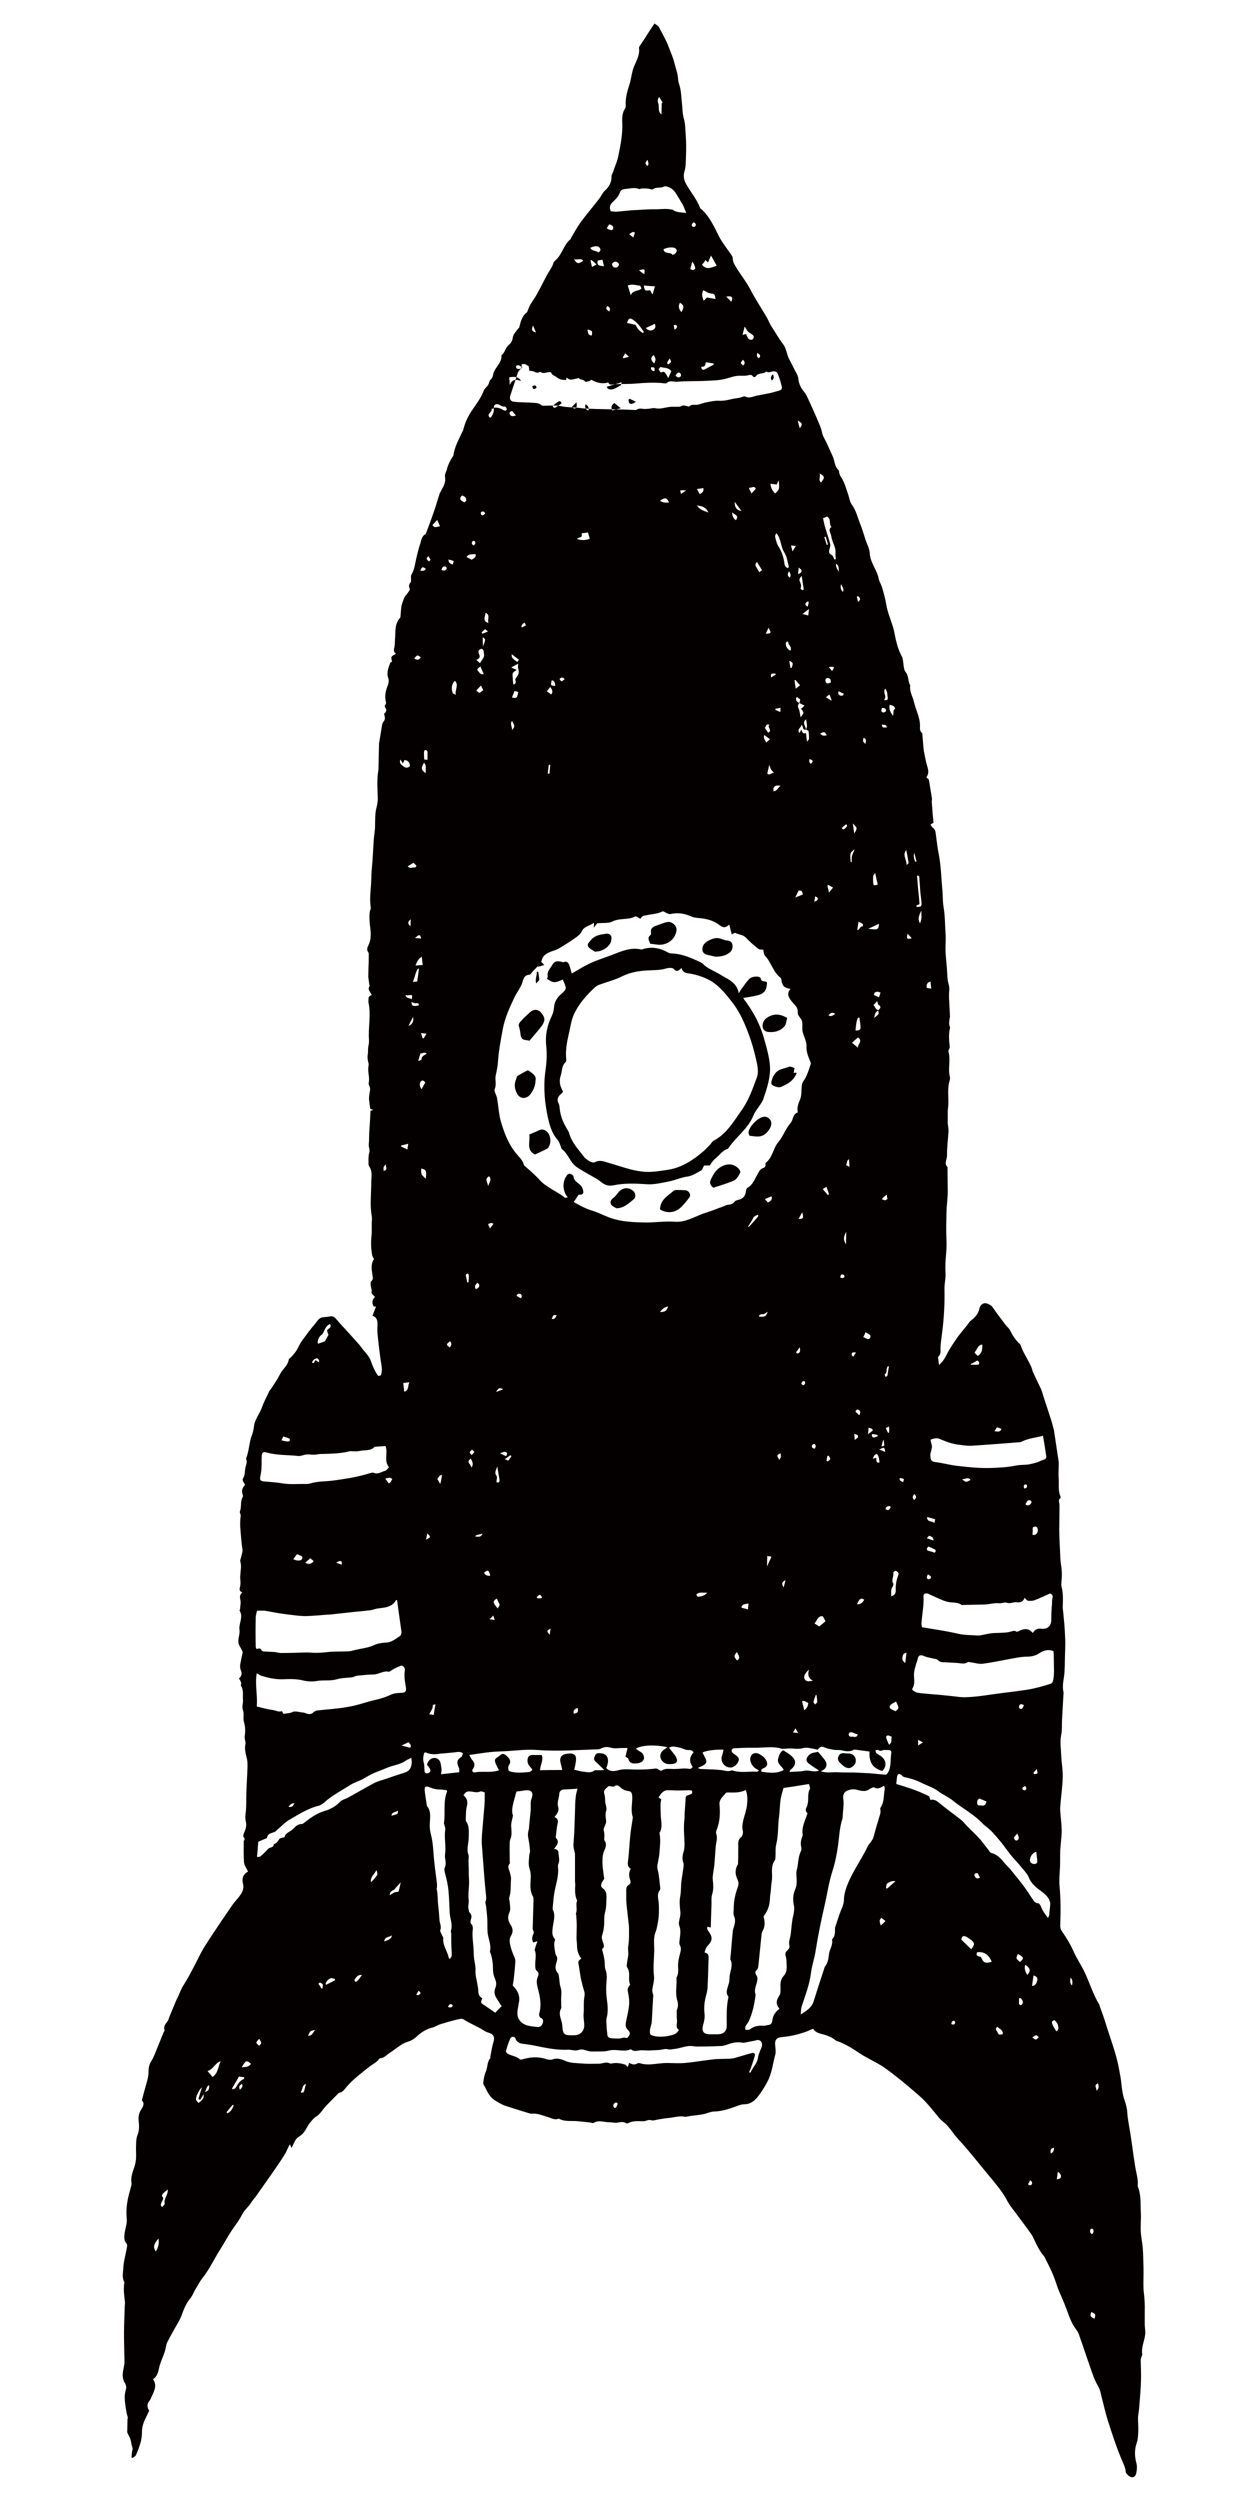 <?xml version="1.0" encoding="utf-8"?>
<!-- Generator: Adobe Illustrator 26.2.1, SVG Export Plug-In . SVG Version: 6.00 Build 0)  -->
<svg version="1.1" id="레이어_1" xmlns="http://www.w3.org/2000/svg" xmlns:xlink="http://www.w3.org/1999/xlink" x="0px"
	 y="0px" viewBox="0 0 50 100" style="enable-background:new 0 0 50 100;" xml:space="preserve">
<style type="text/css">
	.st0{fill-rule:evenodd;clip-rule:evenodd;fill:#040000;}
</style>
<g>
	<g>
		<g>
			<g>
				<path class="st0" d="M21.52,38.67c0.09-0.02,0.15-0.04,0.25-0.07c-0.06-0.06-0.1-0.11-0.16-0.17
					C21.5,38.49,21.51,38.57,21.52,38.67z"/>
			</g>
			<g>
				<path class="st0" d="M45.81,93.28c0-0.1-0.02-0.2-0.02-0.3c0-0.18,0-0.36,0-0.54c0.01-0.26-0.01-0.51-0.04-0.77
					c-0.03-0.32,0-0.65-0.01-0.97c-0.01-0.26-0.01-0.53-0.03-0.79c-0.02-0.22-0.07-0.44-0.08-0.67c-0.01-0.27,0.02-0.53,0-0.8
					c-0.01-0.32,0.01-0.65-0.11-0.96c-0.01-0.02-0.02-0.04-0.01-0.06c0.02-0.26-0.06-0.5-0.1-0.74c-0.09-0.55-0.15-1.11-0.25-1.66
					c-0.03-0.18-0.06-0.35-0.07-0.53c-0.01-0.17-0.06-0.35-0.12-0.52c-0.11-0.32-0.1-0.67-0.17-1c-0.02-0.09-0.03-0.18-0.05-0.27
					c-0.12-0.62-0.35-1.19-0.53-1.79c-0.07-0.23-0.16-0.46-0.24-0.69c0-0.01,0-0.02,0-0.02c-0.26-0.42-0.39-0.89-0.6-1.32
					c-0.13-0.28-0.32-0.55-0.44-0.83c-0.13-0.29-0.29-0.55-0.47-0.81c-0.05-0.07-0.07-0.18-0.06-0.26c0.02-0.52,0.02-1.04-0.03-1.56
					c-0.02-0.24,0.01-0.49,0.02-0.73c0.01-0.23,0-0.46,0.01-0.69c0.01-0.11,0.02-0.23,0.03-0.34c0.01-0.15,0.03-0.3,0.03-0.45
					c-0.01-0.25-0.04-0.51-0.06-0.76c-0.01-0.1,0-0.2,0.01-0.3c0.03-0.35,0.08-0.71,0.09-1.06c0.01-0.29-0.05-0.57-0.06-0.86
					c-0.01-0.28-0.06-0.55,0-0.84c0.04-0.19,0.02-0.39,0.03-0.58c0.02-0.35,0.04-0.71,0.06-1.06c0-0.02,0.01-0.05,0-0.06
					c-0.05-0.21-0.01-0.42,0.02-0.62c0.04-0.29,0.03-0.59,0.04-0.89c0.01-0.26,0.02-0.52,0-0.78c-0.01-0.3-0.04-0.6-0.07-0.9
					c-0.01-0.08-0.02-0.16-0.02-0.24c0.01-0.27,0.02-0.53-0.05-0.8c-0.02-0.07,0-0.15,0-0.22c0.03-0.25,0.01-0.49-0.03-0.73
					c-0.02-0.16-0.02-0.33-0.03-0.5c-0.01-0.27-0.03-0.53-0.03-0.8c0-0.3,0.01-0.61,0.01-0.91c0-0.06,0-0.12-0.01-0.17
					c-0.01-0.07-0.04-0.14,0.04-0.2c0.01-0.01,0.02-0.05,0.01-0.07c-0.1-0.22-0.06-0.47-0.07-0.7c-0.02-0.22,0-0.43,0-0.65
					c0-0.01,0-0.01,0-0.02c-0.04-0.29-0.09-0.58-0.13-0.87c-0.02-0.13-0.04-0.27-0.06-0.4c-0.04-0.16-0.08-0.32-0.13-0.47
					c-0.1-0.32-0.21-0.63-0.31-0.95c-0.02-0.08-0.05-0.17-0.08-0.24c-0.1-0.21-0.2-0.42-0.3-0.63c-0.05-0.1-0.06-0.21-0.11-0.3
					c-0.08-0.17-0.18-0.34-0.27-0.51c-0.05-0.09-0.08-0.18-0.12-0.27c-0.01-0.03-0.02-0.07-0.05-0.09
					c-0.17-0.16-0.29-0.35-0.39-0.55c-0.03-0.07-0.1-0.12-0.15-0.18c-0.19-0.25-0.38-0.5-0.56-0.76c-0.05-0.07-0.23-0.16-0.32-0.14
					c-0.1,0.03-0.16,0.09-0.19,0.2c-0.04,0.21-0.17,0.36-0.34,0.49c-0.07,0.05-0.12,0.15-0.18,0.22c-0.12,0.15-0.25,0.3-0.36,0.45
					c-0.15,0.22-0.31,0.45-0.43,0.69c-0.08,0.16-0.17,0.3-0.31,0.42c-0.01-0.11-0.03-0.21-0.04-0.32c0.09-0.08,0.11-0.17,0.1-0.3
					c0-0.23,0.04-0.47,0.07-0.71c0.07-0.56,0.1-1.13,0.09-1.69c-0.01-0.23,0.06-0.47,0.04-0.71c-0.03-0.41,0.06-0.82,0.04-1.23
					c-0.02-0.38-0.01-0.76,0-1.14c0-0.2,0.03-0.4,0.04-0.61c0.01-0.08,0.01-0.16,0.01-0.24c0-0.31-0.01-0.62-0.01-0.93
					c0-0.02,0.01-0.04,0-0.04c-0.14-0.13-0.03-0.28-0.02-0.43c0-0.11,0-0.23,0.01-0.34c0.01-0.22,0.04-0.43,0.05-0.65
					c0.01-0.12-0.03-0.24-0.03-0.36c0-0.13,0-0.25,0-0.38c0-0.06,0-0.13,0.01-0.19c0.05-0.38-0.05-0.75,0.07-1.12
					c0.03-0.08-0.01-0.18-0.02-0.27c-0.03-0.29,0.05-0.58-0.03-0.87c-0.02-0.06,0.06-0.14,0.05-0.2c-0.03-0.25-0.05-0.5,0.01-0.75
					c0.01-0.04-0.03-0.09-0.03-0.14c-0.01-0.07,0-0.14,0.01-0.21c0-0.04,0.02-0.07,0.02-0.1c-0.01-0.26-0.03-0.51-0.04-0.77
					c0-0.09,0-0.19,0.01-0.28c0.01-0.11-0.01-0.21-0.04-0.31c-0.04-0.17-0.04-0.35-0.05-0.53c-0.02-0.28-0.06-0.56-0.06-0.84
					c0-0.2,0.02-0.41,0-0.61c-0.02-0.36-0.02-0.71-0.08-1.07c-0.04-0.23-0.02-0.47-0.05-0.71c-0.04-0.44-0.05-0.89-0.13-1.33
					c-0.06-0.29-0.09-0.58-0.13-0.87c-0.01-0.1-0.03-0.19-0.13-0.25c-0.03-0.02-0.04-0.06-0.08-0.12c0.05-0.03,0.1-0.06,0.12-0.07
					c-0.03-0.3-0.05-0.57-0.07-0.85c0-0.03,0.01-0.07,0.01-0.11c-0.04-0.22-0.07-0.45-0.11-0.67c-0.02-0.12-0.02-0.12-0.12-0.18
					c0.11-0.15,0.09-0.29,0.04-0.45c-0.06-0.19-0.09-0.39-0.13-0.58c-0.02-0.12-0.03-0.25-0.04-0.38c-0.01-0.08-0.01-0.17-0.02-0.25
					c0-0.04,0-0.1-0.02-0.12c-0.1-0.08-0.08-0.19-0.08-0.3c0-0.33-0.17-0.62-0.24-0.94c-0.05-0.22-0.19-0.42-0.15-0.67
					c-0.1-0.15-0.05-0.36-0.18-0.52c-0.09-0.11-0.08-0.3-0.11-0.45c-0.01-0.06-0.01-0.12-0.04-0.17c-0.18-0.32-0.25-0.68-0.32-1.04
					c-0.01-0.05-0.03-0.1-0.04-0.15c-0.09-0.3-0.22-0.59-0.27-0.9c-0.04-0.24-0.1-0.46-0.17-0.69c-0.04-0.13-0.12-0.24-0.14-0.38
					c-0.08-0.34-0.33-0.61-0.35-0.98c-0.01-0.19-0.11-0.36-0.17-0.54c-0.07-0.22-0.13-0.44-0.22-0.65c-0.1-0.26-0.16-0.53-0.33-0.76
					c-0.09-0.12-0.1-0.3-0.16-0.45c-0.08-0.23-0.14-0.47-0.29-0.68c-0.02-0.03-0.03-0.08-0.05-0.12c-0.01-0.04,0-0.1-0.03-0.13
					c-0.16-0.14-0.15-0.35-0.22-0.52c-0.08-0.17-0.15-0.34-0.23-0.51c-0.02-0.05-0.05-0.1-0.08-0.16c-0.05-0.1-0.11-0.2-0.13-0.31
					c-0.04-0.21-0.14-0.4-0.22-0.6c-0.12-0.27-0.24-0.55-0.37-0.82c-0.03-0.07-0.07-0.14-0.12-0.2c-0.14-0.16-0.22-0.34-0.24-0.55
					c-0.01-0.11-0.08-0.21-0.13-0.31c-0.08-0.16-0.17-0.33-0.25-0.49c-0.03-0.06-0.05-0.13-0.07-0.2c-0.04-0.12-0.07-0.25-0.14-0.34
					c-0.18-0.23-0.32-0.49-0.48-0.73c-0.08-0.12-0.13-0.27-0.21-0.4c-0.21-0.36-0.44-0.7-0.63-1.07c-0.15-0.29-0.35-0.54-0.52-0.81
					c-0.08-0.14-0.2-0.28-0.19-0.46c0-0.03-0.02-0.07-0.04-0.1c-0.14-0.21-0.3-0.41-0.43-0.62c-0.11-0.18-0.19-0.38-0.29-0.56
					c-0.13-0.24-0.28-0.48-0.49-0.67c-0.02-0.01-0.04-0.02-0.05-0.04c-0.13-0.35-0.38-0.64-0.56-0.96
					c-0.09-0.16-0.13-0.32-0.07-0.52c0.06-0.2,0.05-0.41,0.06-0.62c0.01-0.27,0.01-0.54-0.01-0.82c-0.02-0.21-0.01-0.42-0.07-0.64
					c-0.06-0.2-0.06-0.41-0.08-0.62c-0.03-0.27-0.03-0.54-0.12-0.8c-0.03-0.07-0.03-0.15-0.04-0.23C27.1,2.9,27.02,2.7,26.97,2.5
					c-0.05-0.21-0.14-0.4-0.21-0.59c-0.1-0.28-0.26-0.55-0.4-0.82c-0.03-0.06-0.1-0.09-0.18-0.15c-0.08,0.12-0.15,0.22-0.22,0.33
					c-0.12,0.19-0.24,0.38-0.37,0.57c-0.02,0.02-0.03,0.05-0.03,0.08c0.04,0.27-0.1,0.5-0.2,0.74c-0.07,0.18-0.1,0.37-0.14,0.56
					c-0.01,0.05-0.02,0.1-0.04,0.15c-0.09,0.28-0.17,0.56-0.15,0.85c0,0.03,0,0.08-0.02,0.11c-0.12,0.17-0.13,0.37-0.12,0.57
					c0.02,0.44-0.06,0.87-0.15,1.3c-0.04,0.24-0.15,0.47-0.23,0.71c-0.02,0.04-0.05,0.1-0.05,0.14c0.01,0.24-0.1,0.43-0.28,0.59
					c-0.08,0.08-0.13,0.2-0.2,0.29c-0.24,0.32-0.5,0.62-0.74,0.94c-0.15,0.21-0.27,0.43-0.4,0.65c-0.01,0.01-0.01,0.03-0.01,0.04
					c-0.29,0.23-0.34,0.62-0.61,0.85c-0.03,0.03-0.07,0.07-0.08,0.1c-0.04,0.15-0.13,0.27-0.21,0.4c-0.16,0.28-0.29,0.57-0.45,0.85
					c-0.08,0.15-0.18,0.28-0.27,0.43c-0.04,0.07-0.07,0.16-0.1,0.23c-0.01,0.03-0.02,0.06-0.04,0.08c-0.2,0.15-0.24,0.37-0.3,0.59
					c-0.01,0.04-0.06,0.06-0.08,0.1c-0.07,0.1-0.16,0.18-0.18,0.32c-0.01,0.09-0.06,0.21-0.14,0.27c-0.15,0.11-0.16,0.3-0.29,0.41
					c-0.01,0.01-0.03,0.03-0.02,0.04c0.01,0.24-0.17,0.39-0.27,0.58c-0.02,0.04-0.05,0.09-0.06,0.14c-0.01,0.1-0.04,0.18-0.12,0.25
					c-0.03,0.03-0.04,0.08-0.05,0.12c-0.02,0.06-0.06,0.12-0.11,0.17c-0.05,0.05-0.09,0.1-0.11,0.16c-0.1,0.26-0.27,0.49-0.43,0.72
					c-0.17,0.24-0.3,0.5-0.37,0.79c-0.01,0.03-0.02,0.07-0.04,0.1c-0.14,0.3-0.31,0.6-0.36,0.93c0,0.02-0.01,0.04-0.02,0.06
					c-0.11,0.15-0.21,0.37-0.25,0.54c-0.01,0.05-0.04,0.09-0.05,0.14c-0.02,0.05-0.03,0.11-0.02,0.15c0.04,0.19-0.05,0.36-0.14,0.52
					c-0.02,0.05-0.06,0.1-0.08,0.16c-0.07,0.21-0.13,0.43-0.2,0.64c-0.11,0.32-0.23,0.64-0.35,0.96c-0.16,0.08-0.18,0.25-0.22,0.39
					c-0.07,0.19-0.11,0.39-0.16,0.59c-0.05,0.22-0.07,0.44-0.19,0.64c-0.04,0.06-0.01,0.16-0.02,0.29
					c-0.03,0.05-0.13,0.14-0.05,0.27c0.02,0.03-0.03,0.11-0.07,0.16c-0.04,0.07-0.1,0.12-0.14,0.19c-0.04,0.08-0.06,0.16-0.09,0.24
					c-0.01,0.03-0.02,0.07-0.03,0.1c-0.02,0.14-0.03,0.28-0.04,0.43c0,0.02-0.01,0.05-0.02,0.06c-0.23,0.25-0.17,0.56-0.2,0.85
					c-0.01,0.1,0,0.2-0.02,0.29c-0.02,0.11-0.06,0.21,0.06,0.29c-0.08,0.05-0.16,0.08-0.18,0.13c-0.02,0.05,0.01,0.12,0.02,0.19
					c-0.01,0.01-0.06,0.02-0.07,0.04c-0.07,0.2-0.16,0.4-0.08,0.61c0.03,0.09,0.02,0.17-0.01,0.27c-0.09,0.23-0.15,0.46-0.08,0.7
					c0.03,0.08-0.11,0.13-0.02,0.23c0.05,0.06,0.04,0.16-0.05,0.22c-0.01,0.01,0,0.06,0.01,0.08c0.03,0.1,0.02,0.18-0.05,0.26
					c-0.04,0.05-0.05,0.13-0.06,0.2c-0.03,0.18-0.06,0.37-0.09,0.55c-0.01,0.05-0.02,0.1-0.02,0.15c-0.01,0.31-0.01,0.63-0.02,0.94
					c0,0.09-0.02,0.17-0.03,0.26c-0.03,0.3-0.01,0.6,0,0.89c0.01,0.13-0.01,0.26-0.04,0.39c-0.08,0.28-0.06,0.57-0.07,0.86
					c-0.01,0.16-0.04,0.32-0.05,0.47c-0.02,0.28-0.03,0.55-0.05,0.83c-0.02,0.26-0.05,0.52-0.05,0.78c-0.01,0.37-0.08,0.73-0.02,1.1
					c0.01,0.03-0.01,0.07-0.02,0.1c-0.05,0.14-0.03,0.38-0.02,0.54c0.03,0.28,0.09,0.57-0.05,0.86c-0.04,0.09-0.09,0.18-0.01,0.29
					c0.03,0.04,0.02,0.11,0.02,0.17c0,0.13,0,0.27-0.01,0.4c0,0.14-0.01,0.28-0.01,0.41c0.01,0.1,0.03,0.2,0.04,0.3
					c0,0.02,0.02,0.05,0.02,0.06c-0.11,0.16,0.03,0.25,0.08,0.37c-0.12,0.06-0.12,0.06-0.13,0.16c0,0.05-0.01,0.1,0,0.15
					c0.11,0.49-0.02,1,0.02,1.49c0,0.07,0,0.15-0.02,0.22c-0.03,0.12-0.01,0.24-0.03,0.36c-0.02,0.13,0,0.23,0.03,0.35
					c0.02,0.06-0.01,0.13-0.01,0.21c-0.01,0.19,0.06,0.38,0.02,0.57c-0.01,0.03,0,0.07,0.01,0.1c0.07,0.11,0.04,0.22,0.02,0.33
					c-0.01,0.07-0.02,0.15-0.02,0.23c0.01,0.12,0.03,0.24,0.05,0.38c0.02,0.01,0.07,0.03,0.12,0.05c-0.04,0.01-0.07,0.02-0.11,0.03
					c-0.01,0.28-0.03,0.57-0.05,0.85c-0.01,0.16,0,0.33-0.02,0.5c-0.01,0.11,0.06,0.21,0.02,0.33c-0.03,0.1-0.03,0.21-0.03,0.32
					c0,0.08-0.01,0.17,0.03,0.23c0.14,0.2,0.08,0.43,0.08,0.64c0,0.45-0.06,0.9,0.02,1.34c0.01,0.08,0.01,0.17,0,0.26
					c0,0.12,0,0.23,0,0.34c0,0.06,0,0.13-0.01,0.19c-0.03,0.27-0.02,0.53,0.03,0.79c0.01,0.04,0.04,0.08,0.07,0.14
					c-0.14,0.21-0.09,0.43-0.06,0.66c0.01,0.08,0.04,0.14-0.04,0.22c-0.04,0.03-0.04,0.12-0.03,0.18c0,0.09,0.06,0.17,0.03,0.28
					c-0.01,0.04,0.08,0.11,0.14,0.18c-0.11,0.1-0.14,0.23-0.05,0.38c0.02,0,0.05,0,0.09,0.01c-0.05,0.11-0.09,0.23-0.14,0.36
					c0.19,0.07,0.2,0.21,0.2,0.36c-0.01,0.15-0.01,0.3,0.01,0.45c0.03,0.31,0.07,0.62,0.11,0.93c0.03,0.22,0.1,0.43,0.01,0.65
					c-0.03,0-0.06,0.01-0.1,0.02c-0.14-0.19-0.23-0.41-0.31-0.64c-0.08-0.19-0.25-0.34-0.37-0.51c-0.05-0.07-0.1-0.13-0.16-0.19
					c-0.11-0.13-0.23-0.26-0.34-0.38c-0.15-0.17-0.32-0.34-0.47-0.52c-0.08-0.1-0.16-0.18-0.3-0.14c-0.09,0.02-0.17,0.02-0.26,0.03
					c-0.18,0.02-0.24,0.18-0.34,0.29c-0.18,0.21-0.34,0.43-0.5,0.65c-0.09,0.12-0.14,0.26-0.22,0.39c-0.06,0.09-0.13,0.17-0.2,0.25
					c-0.03,0.04-0.1,0.07-0.11,0.11c-0.03,0.22-0.2,0.35-0.31,0.52c-0.05,0.08-0.09,0.17-0.14,0.25c-0.08,0.13-0.16,0.26-0.25,0.39
					c-0.02,0.03-0.05,0.06-0.07,0.09c-0.1,0.22-0.22,0.43-0.3,0.66c-0.09,0.26-0.29,0.48-0.32,0.76c-0.01,0.07-0.02,0.14-0.04,0.22
					c-0.02,0.08-0.05,0.16-0.08,0.24c-0.08,0.28-0.09,0.57-0.2,0.84c0.07,0.13-0.01,0.26-0.03,0.39c-0.02,0.13-0.01,0.26-0.08,0.38
					c-0.07,0.12,0.05,0.18,0.07,0.28c-0.11,0.11-0.15,0.24-0.09,0.39c0.01,0.03,0.01,0.07,0,0.09c-0.11,0.18-0.04,0.38-0.11,0.57
					c-0.02,0.05,0.02,0.11,0.03,0.17c0,0,0,0,0,0c-0.03,0.2-0.03,0.39-0.01,0.6c0.02,0.26,0.04,0.51,0.08,0.77
					c0.01,0.08-0.03,0.18-0.05,0.27c-0.01,0.06-0.05,0.14-0.04,0.19c0.06,0.19,0.01,0.38,0,0.57c-0.01,0.1,0.01,0.2,0.01,0.3
					c0,0.06-0.01,0.11-0.02,0.17c-0.03,0.09-0.02,0.16,0.09,0.21c-0.18,0.15-0.03,0.31-0.07,0.47c-0.01,0.07-0.01,0.14-0.02,0.21
					c0,0.02-0.02,0.03-0.02,0.04c0.17,0.26-0.04,0.52,0,0.78c0.03,0.21-0.12,0.43,0,0.63c0.04,0.07,0.08,0.15,0.13,0.25
					c-0.03,0.14-0.07,0.32-0.1,0.49c-0.01,0.08-0.01,0.17,0.02,0.23c0.06,0.13,0.04,0.24-0.07,0.34c0.05,0.09,0.12,0.17,0.07,0.28
					c0.13,0.18,0.07,0.39,0.09,0.58c0.01,0.12-0.05,0.27-0.01,0.38c0.05,0.13,0.03,0.25,0.03,0.38c0,0.04,0.01,0.09,0.02,0.13
					c0.05,0.18,0.06,0.35,0.03,0.54c-0.01,0.06,0,0.11,0.01,0.17c0.01,0.05,0.03,0.1,0.02,0.15c-0.05,0.21,0.01,0.41,0.06,0.61
					c0.02,0.1,0.02,0.2,0.02,0.3c-0.01,0.43-0.05,0.87-0.05,1.31c0,0.2,0,0.4-0.03,0.6c-0.01,0.09-0.01,0.19,0.01,0.28
					c0.04,0.14,0.01,0.27-0.04,0.4c-0.03,0.09-0.11,0.19-0.01,0.28c0.01,0.01,0,0.04,0,0.06c-0.01,0.02-0.03,0.04-0.03,0.06
					c0,0.28-0.01,0.56,0.01,0.84c0.01,0.12,0.1,0.24,0.16,0.37c0,0,0,0.01-0.01,0.01c-0.2,0.11-0.24,0.29-0.19,0.48
					c0.06,0.27-0.09,0.44-0.25,0.63c-0.07,0.08-0.13,0.16-0.19,0.24c-0.26,0.38-0.52,0.76-0.77,1.14c-0.19,0.29-0.39,0.58-0.54,0.89
					c-0.2,0.39-0.39,0.78-0.63,1.16c-0.09,0.13-0.14,0.29-0.21,0.44c-0.04,0.09-0.09,0.17-0.12,0.26c-0.08,0.19-0.16,0.38-0.24,0.58
					c-0.02,0.05-0.03,0.11-0.07,0.16c-0.08,0.11-0.17,0.21-0.12,0.35c0.01,0.02-0.02,0.07-0.04,0.1c-0.09,0.22-0.18,0.45-0.27,0.67
					c-0.07,0.16-0.12,0.32-0.21,0.46c-0.1,0.15-0.12,0.3-0.12,0.46c0,0.15-0.04,0.3-0.08,0.44c-0.06,0.21-0.12,0.42-0.17,0.63
					c-0.01,0.02-0.02,0.05-0.01,0.06c0.13,0.14,0.02,0.27-0.05,0.39c-0.09,0.15-0.1,0.31-0.08,0.46c0.02,0.18,0.02,0.36-0.05,0.53
					c-0.07,0.18-0.05,0.35-0.06,0.53c0,0.15,0.01,0.29,0,0.43c-0.01,0.1-0.03,0.2-0.06,0.3c-0.07,0.22-0.16,0.42-0.12,0.66
					c0.01,0.09-0.04,0.2-0.06,0.3c-0.11,0.37-0.17,0.74-0.13,1.13c0.02,0.17-0.05,0.36-0.08,0.54c-0.02,0.16-0.05,0.31,0.07,0.45
					c0.03,0.03,0.03,0.09,0.02,0.14c-0.05,0.29-0.14,0.58-0.15,0.88c-0.01,0.16-0.05,0.34,0.03,0.5c0.01,0.02,0.02,0.06,0.01,0.08
					C4.93,91.57,4.97,91.83,5,92.1c0,0.05-0.01,0.1-0.01,0.15c-0.01,0.36-0.03,0.72-0.03,1.08c0,0.37,0.01,0.75,0.02,1.12
					c0,0.1-0.02,0.2-0.04,0.3c-0.04,0.2-0.06,0.4,0.06,0.58c0.04,0.06,0.06,0.16,0.04,0.23C5,95.7,4.98,95.82,4.99,95.94
					c0,0.13,0.06,0.58,0.11,0.71c0.02,0.04,0.01,0.08,0,0.12c0,0.15-0.01,0.3-0.01,0.46c0,0.03-0.01,0.06,0.01,0.09
					c0.04,0.09,0.09,0.17,0.12,0.26c0.03,0.09,0.03,0.19,0.06,0.27c0.03,0.07,0.03,0.12,0.01,0.18c-0.02,0.08-0.02,0.18-0.03,0.27
					c0.02,0.01,0.03,0.01,0.04,0.02c0.05-0.04,0.12-0.07,0.14-0.12c0.08-0.18,0.15-0.37,0.2-0.56c0.03-0.13,0.04-0.27,0.04-0.41
					c0.01-0.17,0.06-0.34,0.14-0.49c0.05-0.1,0.09-0.2,0.15-0.31c-0.08-0.12-0.11-0.26,0.01-0.4c0.05-0.06,0.07-0.15,0.11-0.22
					c0.1-0.21,0.19-0.42,0.03-0.64c0.18-0.12,0.21-0.3,0.25-0.48c0.05-0.21,0.15-0.41,0.22-0.62c0.04-0.13,0.05-0.27,0.1-0.38
					c0.12-0.24,0.26-0.48,0.39-0.71c0.06-0.11,0.13-0.22,0.17-0.33c0.09-0.25,0.18-0.49,0.35-0.7c0.1-0.12,0.15-0.27,0.23-0.4
					C7.93,91.39,8,91.24,8.1,91.12c0.28-0.35,0.46-0.75,0.7-1.13c0.14-0.22,0.27-0.46,0.41-0.68c0.16-0.25,0.35-0.48,0.48-0.74
					c0.09-0.18,0.26-0.3,0.36-0.47c0.06-0.1,0.15-0.19,0.21-0.28c0.22-0.31,0.44-0.63,0.66-0.94c0.16-0.24,0.33-0.47,0.48-0.72
					c0.07-0.11,0.1-0.24,0.2-0.39c0.01,0.04,0.03,0.07,0.06,0.15c0.08-0.15,0.12-0.27,0.2-0.37c0.08-0.09,0.21-0.14,0.28-0.24
					c0.1-0.12,0.16-0.28,0.26-0.4c0.08-0.1,0.16-0.2,0.28-0.27c0.13-0.09,0.22-0.24,0.32-0.36c0.17-0.18,0.34-0.35,0.51-0.52
					c0.02-0.02,0.04-0.05,0.07-0.05c0.14-0.03,0.2-0.14,0.28-0.23c0.26-0.31,0.59-0.55,0.9-0.8c0.14-0.11,0.32-0.19,0.43-0.35
					c0.17,0,0.27-0.13,0.39-0.21c0.16-0.1,0.3-0.22,0.46-0.32c0.08-0.06,0.18-0.1,0.27-0.13c0.14-0.04,0.25-0.11,0.36-0.21
					c0.17-0.16,0.37-0.29,0.6-0.35c0.13-0.03,0.24-0.11,0.37-0.15c0.23-0.07,0.47-0.14,0.7-0.19c0.07-0.02,0.16-0.03,0.21,0.01
					c0.26,0.17,0.56,0.28,0.82,0.45c0.06,0.04,0.14,0.07,0.21,0.09c0.12,0.04,0.2,0.13,0.18,0.26c-0.01,0.09-0.05,0.18-0.07,0.28
					c-0.03,0.14-0.05,0.28-0.08,0.42c0,0.01,0.02,0.04,0.01,0.04c-0.14,0.15-0.11,0.35-0.18,0.53c-0.07,0.15-0.09,0.31-0.11,0.46
					c-0.01,0.05,0.04,0.12,0.07,0.17c0.1,0.21,0.21,0.43,0.42,0.55c0.12,0.07,0.23,0.14,0.36,0.19c0.32,0.11,0.64,0.2,0.95,0.3
					c0.04,0.01,0.09,0.03,0.13,0.03c0.25-0.03,0.46,0.08,0.68,0.14c0.13,0.04,0.25,0.12,0.4,0.06c0.01,0,0.03,0,0.04,0.01
					c0.24,0.12,0.5,0.06,0.75,0.09c0.16,0.02,0.32,0.03,0.48,0.05c0.04,0.01,0.1,0.03,0.13,0.02c0.22-0.14,0.43-0.02,0.65-0.03
					c0.09,0,0.19,0.03,0.28,0.02c0.13-0.02,0.26-0.06,0.38,0.02c0.02,0.01,0.06,0.01,0.09-0.01c0.19-0.1,0.4-0.07,0.6-0.07
					c0.1,0,0.19-0.08,0.31-0.04c0.09,0.03,0.22-0.03,0.34-0.04c0.11-0.02,0.22-0.04,0.33-0.05c0.22-0.01,0.44-0.1,0.67-0.05
					c0.07,0.01,0.14-0.02,0.22-0.03c0.17-0.02,0.34-0.04,0.51-0.07c0.16-0.03,0.31-0.11,0.46-0.11c0.34-0.01,0.65-0.13,0.96-0.24
					c0.08-0.03,0.16-0.05,0.24-0.05c0.21,0,0.37-0.11,0.5-0.26c0.16-0.2,0.3-0.42,0.42-0.65c0.18-0.34,0.21-0.71,0.31-1.07
					c0.03-0.11,0.01-0.23,0-0.34c-0.03-0.27,0.05-0.35,0.3-0.37c0.34-0.03,0.66-0.11,0.98-0.23c0.08-0.03,0.15-0.07,0.24-0.1
					c0.09,0.17,0.28,0.19,0.45,0.24c0.16,0.05,0.31,0.11,0.44,0.22c0.02,0.01,0.04,0.03,0.06,0.03c0.35,0.12,0.65,0.32,0.95,0.52
					c0.28,0.18,0.6,0.32,0.88,0.5c0.28,0.19,0.54,0.4,0.8,0.61c0.22,0.18,0.44,0.37,0.66,0.56c0.3,0.26,0.54,0.58,0.8,0.89
					c0.09,0.11,0.22,0.19,0.31,0.29c0.12,0.13,0.22,0.28,0.33,0.42c0.17,0.2,0.36,0.39,0.52,0.59c0.33,0.39,0.65,0.8,0.98,1.19
					c0.22,0.27,0.44,0.54,0.6,0.86c0.11,0.2,0.27,0.37,0.4,0.56c0.18,0.24,0.36,0.48,0.53,0.72c0.05,0.07,0.09,0.15,0.12,0.22
					c0.11,0.24,0.23,0.48,0.4,0.68c0.03,0.04,0.06,0.1,0.08,0.15c0.17,0.32,0.32,0.65,0.43,1c0.06,0.2,0.16,0.39,0.24,0.59
					c0.07,0.16,0.13,0.32,0.19,0.48c0.09,0.26,0.19,0.51,0.36,0.73c0.04,0.06,0.08,0.12,0.1,0.19c0.16,0.45,0.31,0.91,0.47,1.36
					c0.08,0.24,0.16,0.47,0.29,0.69c0.07,0.11,0.1,0.25,0.13,0.38c0.09,0.34,0.16,0.68,0.27,1.02c0.16,0.5,0.32,1,0.52,1.48
					c0.07,0.18,0.17,0.35,0.19,0.55c0,0.05,0.05,0.1,0.09,0.14c0.14,0.13,0.29,0.1,0.33-0.08c0.03-0.14,0.04-0.29,0-0.43
					c-0.07-0.27-0.07-0.52,0.02-0.79c0.05-0.13,0.05-0.28,0.06-0.43c0.01-0.19-0.01-0.37-0.01-0.56c0-0.11,0.03-0.23,0.04-0.34
					c0.03-0.39,0.07-0.78,0.08-1.16c0.01-0.27-0.01-0.55-0.01-0.82c0-0.04,0.01-0.07,0.02-0.1c0.01-0.04,0.04-0.09,0.04-0.13
					C45.64,93.85,45.82,93.57,45.81,93.28z M6.23,90.06c-0.11-0.18-0.09-0.28,0.11-0.52C6.37,89.73,6.34,89.89,6.23,90.06z
					 M6.59,88.15c0.01,0.03-0.06,0.08-0.1,0.13c-0.08-0.05-0.06-0.11-0.03-0.18c0.03-0.08,0.12-0.16,0.02-0.25
					c-0.01-0.01,0.01-0.07,0.03-0.1c0.05-0.05,0.1-0.09,0.2-0.17C6.73,87.81,6.53,87.96,6.59,88.15z M7.94,84.12
					c-0.04-0.05-0.09-0.09-0.1-0.13c-0.02-0.1,0.11-0.39,0.24-0.5c-0.06,0.18-0.1,0.32-0.14,0.46c0.02,0.02,0.04,0.03,0.06,0.05
					c0.05-0.08,0.1-0.15,0.14-0.23C8.18,83.95,8.06,84.02,7.94,84.12z M8.19,83.69c0.08-0.1,0.04-0.23,0.18-0.28
					C8.36,83.6,8.36,83.61,8.19,83.69z M8.5,83.08c-0.07-0.09-0.13-0.16-0.2-0.24c0.24-0.06,0.3-0.33,0.53-0.39
					C8.72,82.66,8.73,82.93,8.5,83.08z M9.1,84.53c-0.01-0.01-0.03-0.03-0.04-0.04c0.08-0.1,0.16-0.2,0.25-0.3
					c0.01,0.01,0.02,0.02,0.04,0.03C9.29,84.35,9.24,84.47,9.1,84.53z M9.6,83.59c-0.07-0.13-0.01-0.18,0.08-0.24
					C9.71,83.47,9.71,83.47,9.6,83.59z M9.75,83.16c-0.17,0.07-0.24,0.22-0.33,0.36c-0.02,0.03-0.08,0.04-0.12,0.05
					c-0.01-0.01-0.02-0.02-0.02-0.03c0.09-0.16,0.19-0.32,0.28-0.48c0.08,0.01,0.14,0.02,0.21,0.03
					C9.77,83.12,9.77,83.16,9.75,83.16z M9.67,82.69c0.16-0.28,0.19-0.29,0.37-0.14C9.95,82.69,9.81,82.68,9.67,82.69z M39.88,57.09
					c0.06,0.02,0.12,0.04,0.18,0.07c-0.07,0.15-0.17,0.09-0.28,0.09C39.82,57.18,39.85,57.14,39.88,57.09z M39.29,53.78
					c0,0.16,0.02,0.32-0.18,0.46c-0.05-0.05-0.09-0.09-0.13-0.14C39.09,53.98,39.1,53.81,39.29,53.78z M39.09,54.42
					c0.09,0.05,0.1,0.11,0.04,0.17c-0.12,0-0.21,0-0.29,0c0-0.01,0-0.02-0.01-0.03C38.93,54.52,39.01,54.47,39.09,54.42z
					 M37.57,57.55c0.26,0.11,0.51,0.21,0.79,0.24c0.17,0.02,0.33,0.05,0.5,0.04c0.64-0.04,1.27-0.09,1.91-0.14
					c0.04,0,0.07-0.01,0.11-0.03c0.26-0.13,0.55-0.15,0.84-0.23c0.05,0.28,0.09,0.55,0.13,0.82c0.01,0.07-0.03,0.12-0.11,0.14
					c-0.1,0.03-0.2,0.09-0.31,0.12c-0.1,0.03-0.2,0.05-0.3,0.07c-0.16,0.02-0.33,0.01-0.48,0.04c-0.34,0.07-0.69,0.09-1.04,0.1
					c-0.42,0.01-0.85-0.03-1.27-0.08c-0.32-0.03-0.62-0.12-0.94-0.16c-0.1-0.01-0.15-0.05-0.17-0.13c-0.02-0.08-0.03-0.17,0-0.25
					c0.03-0.11,0.07-0.22,0.03-0.34c-0.02-0.06-0.03-0.11-0.04-0.17C37.34,57.54,37.46,57.51,37.57,57.55z M41.51,61.26
					c-0.03,0.09-0.1,0.17-0.21,0.13c0.01-0.1,0.01-0.19,0.01-0.29c0.05-0.03,0.12-0.07,0.18,0.01
					C41.51,61.15,41.52,61.21,41.51,61.26z M41.2,60.01c0.03,0,0.07,0.07,0.06,0.09c-0.04,0.08-0.1,0.14-0.21,0.1
					c0,0-0.01-0.01-0.03-0.03C41.07,60.09,41.08,59.99,41.2,60.01z M40.97,59.54c-0.02-0.06-0.04-0.13,0.03-0.16
					c0.02-0.01,0.07,0,0.07,0.02C41.1,59.48,41.07,59.53,40.97,59.54z M38.82,59.2c-0.19,0.1-0.19,0.1-0.34-0.04
					C38.59,59.19,38.73,59.05,38.82,59.2z M37.17,61.43c0.07,0.03,0.17,0.04,0.17,0.19c-0.1-0.03-0.17-0.06-0.27-0.09
					C37.12,61.48,37.16,61.43,37.17,61.43z M37.08,60.68c0.12,0.03,0.22,0.06,0.33,0.09c-0.01,0.03-0.02,0.08-0.03,0.15
					C37.28,60.82,37.09,60.91,37.08,60.68z M37.16,62.04c-0.11-0.03-0.11-0.08-0.03-0.18c0.08,0.03,0.15,0.06,0.23,0.1
					c0.08,0.03,0.09,0.08,0.03,0.15C37.31,62.08,37.24,62.06,37.16,62.04z M37.23,63.13c-0.01,0.02-0.08,0.05-0.1,0.04
					c-0.09-0.04-0.06-0.11-0.01-0.2C37.17,63.03,37.27,63.03,37.23,63.13z M37.22,39.26c0.01,0.1,0.02,0.19,0.03,0.29
					c-0.08-0.02-0.13-0.03-0.18-0.03C37.06,39.4,37.06,39.31,37.22,39.26z M36.94,63.86c-0.01-0.1,0.06-0.14,0.16-0.12
					c0.05,0.01,0.09,0.05,0.13,0.06c0.22,0.09,0.43,0.21,0.66,0.27c0.19,0.05,0.4,0,0.58,0.13c0.31-0.01,0.62-0.01,0.93-0.02
					c0.19-0.01,0.38-0.07,0.56-0.05c0.11,0.01,0.23-0.05,0.31-0.02c0.15,0.05,0.27-0.04,0.41-0.02c0.12,0.02,0.26-0.02,0.3-0.18
					c0.05,0.05,0.09,0.11,0.14,0.12c0.09,0.01,0.18,0.01,0.26-0.02c0.21-0.08,0.42-0.18,0.62-0.27c0.09,0.03,0.12,0.09,0.1,0.18
					c-0.02,0.08-0.02,0.16-0.02,0.24c-0.02,0.22-0.03,0.45-0.03,0.67c-0.01,0.2-0.15,0.35-0.39,0.32c-0.14-0.02-0.25,0.01-0.35,0.17
					c-0.18-0.22-0.37-0.17-0.57-0.07c-0.02,0.01-0.07,0.03-0.08,0.02c-0.08-0.07-0.17-0.02-0.25,0c-0.2,0.05-0.4,0.04-0.61,0.05
					c-0.11,0-0.22,0.02-0.32,0.04c-0.13,0.02-0.26,0.07-0.39,0.06c-0.25-0.02-0.51-0.01-0.76-0.07c-0.48-0.11-0.96-0.18-1.45-0.26
					c-0.01-0.07-0.03-0.13-0.02-0.18C36.89,64.53,36.96,64.2,36.94,63.86z M36.8,36.93c-0.12-0.2-0.01-0.35,0.05-0.51
					C36.85,36.58,36.89,36.74,36.8,36.93z M36.73,35.61c-0.02-0.19-0.03-0.38-0.05-0.57c0.01-0.01,0.03-0.01,0.04-0.02
					c0.02,0.02,0.05,0.03,0.05,0.05c0.01,0.19,0.03,0.38,0.04,0.57c0.01,0.16,0.04,0.31,0.05,0.47c0.01,0.15-0.01,0.16-0.19,0.17
					c-0.05-0.11,0.09-0.06,0.11-0.13C36.77,35.98,36.75,35.79,36.73,35.61z M36.57,34.11c0.03,0.12,0.06,0.23,0.09,0.35
					c-0.02,0.01-0.03,0.01-0.05,0.01C36.56,34.36,36.53,34.24,36.57,34.11z M36.57,59.76c0.1,0.09,0.09,0.16,0,0.24
					C36.48,59.92,36.5,59.85,36.57,59.76z M36.47,37.53c-0.2,0.05-0.21,0.03-0.17-0.18C36.36,37.41,36.41,37.46,36.47,37.53z
					 M36.25,34c0.03,0.16,0.06,0.3,0.08,0.44c0.02,0.09,0.02,0.09-0.07,0.16C36.28,34.39,36.08,34.21,36.25,34z M36.26,66.1
					c-0.02,0.16-0.03,0.28-0.05,0.42c-0.17-0.12-0.12-0.24-0.07-0.36C36.16,66.14,36.21,66.13,36.26,66.1z M36.12,59.29
					c-0.06-0.05-0.16-0.05-0.13-0.17C36.18,59.15,36.18,59.15,36.12,59.29z M35.93,62.91c0.02,0.02,0.01,0.07,0,0.1
					c-0.08,0.2-0.11,0.4-0.1,0.61c0,0.09-0.02,0.18-0.18,0.23c0-0.15-0.03-0.26,0.05-0.37c0.02-0.04,0.05-0.11,0.03-0.14
					c-0.09-0.14,0.03-0.28,0-0.42c-0.01-0.02,0.06-0.09,0.09-0.09C35.85,62.83,35.9,62.87,35.93,62.91z M35.59,28.19
					c0.07,0.02,0.12,0.03,0.16,0.06c0.03,0.02,0.04,0.07,0.06,0.1c-0.11,0.05-0.05,0.16-0.09,0.28
					C35.6,28.48,35.55,28.35,35.59,28.19z M35.56,69.79c-0.04-0.1-0.09-0.19-0.11-0.28c-0.02-0.05,0.02-0.1,0.09-0.09
					c0.04,0.01,0.08,0.03,0.13,0.05C35.63,69.58,35.71,69.69,35.56,69.79z M32.97,70.37c-0.08-0.1-0.16-0.2-0.25-0.3
					c-0.06,0.02-0.13,0.03-0.19,0.04c-0.12,0.03-0.21,0.11-0.26,0.22c-0.04,0.12,0.05,0.19,0.13,0.25c0.11,0.08,0.22,0.15,0.36,0.24
					c-0.21,0.09-0.39-0.03-0.58,0.01c-0.19,0.04-0.39,0.03-0.6,0.05c0.02-0.04,0.02-0.07,0.03-0.08c0.24-0.18,0.26-0.38,0.04-0.57
					c-0.09-0.08-0.2-0.14-0.32-0.22c-0.14,0.08-0.16,0.2-0.2,0.32c-0.07,0.22,0.15,0.31,0.22,0.47c-0.3,0.16-0.59,0.11-0.89,0.07
					c-0.02-0.07,0-0.11,0.08-0.14c0.16-0.07,0.18-0.16,0.11-0.31c-0.06-0.12-0.16-0.19-0.28-0.26c-0.17-0.09-0.34-0.01-0.36,0.18
					c-0.02,0.14,0.1,0.34,0.23,0.41c0.04,0.02,0.06,0.04,0.12,0.07c-0.04,0.03-0.06,0.05-0.08,0.05c-0.31-0.02-0.63,0.05-0.94-0.04
					c-0.03-0.01-0.06-0.02-0.09-0.01c-0.15,0.06-0.29-0.01-0.43-0.02c-0.09-0.01-0.18-0.01-0.26-0.02
					c-0.17-0.01-0.35-0.01-0.53-0.02c-0.03,0-0.06-0.02-0.12-0.04c0.1-0.05,0.17-0.07,0.23-0.11c0.12-0.07,0.14-0.14,0.08-0.27
					c-0.04-0.08-0.08-0.16-0.12-0.24c0.16-0.08,0.54-0.13,0.84-0.11c-0.02,0.08-0.03,0.17-0.06,0.24c-0.08,0.23,0.1,0.48,0.35,0.47
					c0.11,0,0.26-0.12,0.3-0.23c0.05-0.12,0.03-0.17-0.11-0.27c-0.04-0.03-0.09-0.06-0.12-0.09c-0.07-0.08-0.03-0.18,0.08-0.18
					c0.21-0.01,0.42-0.02,0.64-0.02c0.09,0,0.19,0,0.29,0c0.32-0.01,0.65-0.06,0.96,0.04c0.03,0.01,0.06,0,0.09,0
					c0.1,0,0.2-0.02,0.3-0.01c0.16,0.01,0.32,0.03,0.48-0.02c0.09-0.02,0.19-0.01,0.28,0.01c0.1,0.01,0.2,0.04,0.28,0.06
					c0.13-0.14,0.16-0.14,0.29-0.09c0.11,0.05,0.24,0.07,0.35,0.09c0.12,0.02,0.25,0,0.36,0.03c0.18,0.05,0.35,0.04,0.47-0.04
					c0.23,0.03,0.43,0.06,0.61,0.08c-0.02,0.44,0.12,0.66,0.51,0.78c0.19-0.18,0.17-0.44-0.06-0.6c-0.06-0.04-0.13-0.07-0.18-0.12
					c-0.02-0.02-0.02-0.07-0.03-0.11c0.04,0,0.09-0.03,0.11-0.01c0.07,0.05,0.13,0.04,0.2,0C35.4,70,35.47,70,35.53,70
					c0.09,0,0.13,0.03,0.12,0.13c-0.02,0.14-0.02,0.27-0.03,0.41c-0.02,0.17-0.04,0.33-0.18,0.45c-0.23-0.02-0.44-0.04-0.66-0.06
					c-0.21-0.01-0.42-0.02-0.63-0.03c-0.22,0-0.44,0-0.66-0.01c-0.21-0.01-0.43,0.04-0.66-0.04C33.13,70.73,33.09,70.52,32.97,70.37
					z M29.71,73.21c0.02,0.08,0,0.21-0.05,0.26c-0.16,0.12-0.13,0.27-0.13,0.43c0,0.22,0,0.44-0.01,0.66c0,0.01-0.01,0.03-0.02,0.04
					c-0.11,0.2-0.09,0.39,0,0.58c0.05,0.1,0.05,0.2,0.01,0.31c-0.1,0.27-0.16,0.54-0.16,0.83c0,0.1-0.03,0.23,0.01,0.32
					c0.07,0.15,0.04,0.28,0,0.42c-0.02,0.07-0.05,0.14-0.05,0.21c-0.04,0.37-0.06,0.74-0.1,1.1c0.14,0.25-0.03,0.5-0.03,0.75
					c0,0.09-0.01,0.18-0.04,0.26c-0.04,0.16-0.13,0.32-0.01,0.48c0.01,0.01,0.01,0.04,0,0.06c-0.08,0.37-0.06,0.73-0.06,1.1
					c0,0.22-0.12,0.34-0.33,0.35c-0.1,0-0.2,0-0.31,0c-0.29,0.01-0.38-0.11-0.3-0.39c0.04-0.14,0.07-0.3,0.05-0.44
					c-0.03-0.24,0-0.48,0.06-0.71c0.03-0.1,0.05-0.2,0.06-0.3c0.02-0.36,0.03-0.72,0.04-1.09c0-0.14,0.05-0.3-0.16-0.34
					c0.04-0.1,0.05-0.19,0.11-0.25c0.2-0.21,0.23-0.34,0.07-0.57c-0.04-0.06-0.1-0.12-0.06-0.21c0.04,0.01,0.08,0.02,0.13,0.03
					c0.01-0.33,0.02-0.64,0.03-0.95c0-0.13-0.01-0.27,0.03-0.39c0.06-0.2,0.04-0.39,0.02-0.58c-0.01-0.09,0.01-0.19,0.02-0.28
					c0.02-0.12,0.04-0.24,0.05-0.37c0.02-0.23,0.03-0.46,0.05-0.69c0.02-0.16,0.08-0.32,0.02-0.49c-0.02-0.05,0-0.13,0.03-0.19
					c0.12-0.32,0.13-0.65,0.1-0.98c-0.02-0.21,0.15-0.32,0.25-0.46c0.02-0.02,0.07-0.02,0.11-0.02c0.23,0,0.45,0.02,0.69-0.1
					c0.08,0.2,0.07,0.41,0.05,0.6c-0.02,0.2-0.1,0.41-0.15,0.61C29.71,72.94,29.67,73.07,29.71,73.21z M22.02,65.14
					c-0.01,0.09-0.02,0.16-0.03,0.25C21.86,65.24,21.86,65.24,22.02,65.14z M21.06,46.7c-0.04-0.04-0.1-0.07-0.11-0.12
					c-0.04-0.16-0.15-0.26-0.25-0.38c-0.33-0.37-0.51-0.82-0.65-1.29c-0.1-0.32-0.11-0.66-0.17-0.99c-0.02-0.12-0.13-0.27-0.09-0.36
					c0.08-0.19,0-0.37,0.04-0.55c0.04-0.18,0.08-0.37,0.09-0.56c0.03-0.45,0.12-0.89,0.2-1.33c0.09-0.44,0.27-0.83,0.46-1.23
					c0.09-0.19,0.23-0.36,0.3-0.55c0.06-0.17,0.07-0.34,0.3-0.35c0.03,0,0.07-0.06,0.1-0.1c0.07-0.08,0.15-0.15,0.22-0.23
					c0.07-0.08,0.15-0.16,0.17-0.25c0.05-0.21,0.21-0.28,0.38-0.35c0.11-0.04,0.22-0.07,0.32-0.13c0.23-0.14,0.46-0.28,0.68-0.44
					c0.08-0.06,0.17-0.13,0.21-0.22c0.1-0.22,0.32-0.23,0.5-0.36c0,0.07,0,0.12-0.01,0.2c0.08-0.1,0.13-0.17,0.14-0.18
					c0.24-0.02,0.45,0.01,0.61-0.07c0.29-0.15,0.62-0.05,0.91-0.2c0.05-0.02,0.13,0.06,0.2,0.09c0.05-0.05,0.08-0.11,0.14-0.12
					c0.18-0.04,0.37-0.06,0.55-0.1c0.08-0.02,0.14-0.05,0.22-0.08c0.1,0.04,0.21,0.13,0.31,0.11c0.31-0.07,0.58-0.01,0.85,0.11
					c0.07,0.03,0.16,0.04,0.24,0.05c0.31,0.02,0.6,0.09,0.84,0.27c0.12,0.09,0.23,0.17,0.41-0.01c0.04,0.16,0.07,0.28,0.1,0.4
					c0.05-0.03,0.12-0.08,0.15-0.06c0.13,0.07,0.3,0.06,0.42,0.19c0.15,0.16,0.32,0.31,0.49,0.44c0.05,0.04,0.13,0.03,0.2,0.04
					c0.02,0.08,0.02,0.19,0.07,0.24c0.25,0.26,0.32,0.65,0.62,0.88c0.04,0.03,0.04,0.12,0.05,0.18c0.07,0.19,0.1,0.21,0.35,0.27
					c-0.14,0.15-0.1,0.28-0.02,0.4c0.04,0.07,0.1,0.13,0.15,0.19c0.1,0.1,0.17,0.19,0.16,0.36c-0.01,0.11,0.13,0.21,0.17,0.33
					c0.03,0.13,0,0.28,0.02,0.41c0.05,0.21,0.17,0.41,0.16,0.61c-0.01,0.23,0.07,0.39,0.14,0.58c0.02,0.04,0.04,0.08,0.03,0.12
					c-0.08,0.23-0.14,0.47-0.29,0.68c-0.04,0.05-0.06,0.12-0.07,0.19c-0.02,0.18,0,0.37-0.06,0.53c-0.07,0.17-0.14,0.33-0.1,0.52
					c0,0.01,0,0.02-0.01,0.02c-0.2,0.08-0.17,0.29-0.27,0.41c-0.21,0.24-0.3,0.54-0.5,0.78c-0.21,0.24-0.22,0.61-0.5,0.82
					c-0.02,0.02,0,0.08-0.01,0.11c-0.01,0.03-0.03,0.08-0.06,0.09c-0.17,0.04-0.21,0.18-0.28,0.3c-0.11,0.18-0.17,0.39-0.38,0.5
					c-0.03,0.02-0.06,0.08-0.06,0.12c-0.02,0.21-0.12,0.33-0.33,0.37c-0.04,0.01-0.1,0.03-0.12,0.06c-0.07,0.1-0.16,0.12-0.27,0.13
					c-0.07,0.01-0.14,0.05-0.22,0.08c-0.15,0.05-0.29,0.11-0.43,0.16c-0.12,0.04-0.24,0.08-0.36,0.12
					c-0.36,0.14-0.72,0.35-1.11,0.32c-0.39-0.03-0.77,0.03-1.16,0.03c-0.48-0.01-0.95-0.02-1.41-0.18c-0.26-0.09-0.5-0.22-0.76-0.3
					c-0.27-0.08-0.49-0.21-0.72-0.34c0.07-0.1,0.13-0.19,0.19-0.29c0.17,0,0.22-0.03,0.18-0.2c-0.02-0.07-0.06-0.15-0.12-0.2
					c-0.11-0.1-0.25-0.16-0.26-0.34c-0.01-0.04-0.09-0.09-0.15-0.1c-0.04-0.01-0.11,0.04-0.13,0.09c-0.18,0.25-0.15,0.63,0.05,0.85
					c-0.04,0.01-0.09,0.03-0.11,0.02c-0.33-0.27-0.76-0.41-1.04-0.74C21.38,46.98,21.22,46.84,21.06,46.7z M21.68,63.89
					c0,0-0.01,0.02-0.03,0.04c-0.05,0-0.1,0-0.16,0c-0.01-0.02-0.01-0.03-0.02-0.05c0.04-0.03,0.08-0.08,0.12-0.09
					C21.62,63.79,21.66,63.85,21.68,63.89z M20.83,51.93c-0.06-0.03-0.11-0.06-0.17-0.1c0.04-0.1,0.12-0.09,0.16-0.07
					C20.87,51.79,20.9,51.87,20.83,51.93z M18.83,58.34c0.07,0.13,0.12,0.24,0.03,0.36c-0.03-0.06-0.05-0.12-0.09-0.16
					C18.71,58.46,18.75,58.41,18.83,58.34z M18.74,51.29c-0.02,0-0.03,0-0.05,0.01c-0.02-0.1-0.04-0.2-0.06-0.3
					c0-0.02,0.04-0.05,0.07-0.06c0.01,0,0.05,0.03,0.05,0.05C18.76,51.08,18.75,51.18,18.74,51.29z M18.87,58.2
					c-0.03-0.03-0.08-0.07-0.08-0.1c-0.01-0.03,0.05-0.07,0.09-0.12c0.04,0.05,0.1,0.09,0.09,0.1
					C18.95,58.12,18.91,58.16,18.87,58.2z M18.87,22.39c-0.06-0.03-0.13-0.07-0.21-0.11c0.11-0.15,0.24-0.09,0.36-0.12
					C19.06,22.31,18.94,22.33,18.87,22.39z M18.9,21.65c0.01-0.02,0.08-0.02,0.09,0c0.04,0.06,0.03,0.12-0.05,0.17
					C18.87,21.77,18.85,21.72,18.9,21.65z M19.09,51.31c0.1,0.06,0.1,0.13,0.04,0.2c-0.02,0.03-0.07,0.04-0.1,0.06
					c-0.01-0.04-0.04-0.09-0.03-0.12C19.01,51.4,19.05,51.36,19.09,51.31z M19.3,61.34c-0.07,0.18-0.19,0.12-0.3,0.12
					C19.07,61.36,19.19,61.4,19.3,61.34z M19.18,27.72c-0.06-0.04-0.12-0.09-0.13-0.1c0.07-0.07,0.13-0.14,0.19-0.2
					c0.02,0.04,0.05,0.11,0.09,0.19C19.27,27.65,19.22,27.69,19.18,27.72z M19.14,26.86c-0.08-0.07-0.06-0.11,0.08-0.2
					c0.04,0.1,0.08,0.2,0.13,0.3C19.22,27,19.19,26.91,19.14,26.86z M19.2,26.53c-0.05-0.05-0.09-0.08-0.15-0.14
					c0.17-0.05,0.15-0.14,0.11-0.23c-0.04-0.1-0.02-0.18,0.1-0.21c0.12,0.04,0.08,0.14,0.1,0.22C19.39,26.31,19.26,26.39,19.2,26.53
					z M19.54,24.93c-0.05-0.03-0.09-0.05-0.12-0.07c0,0,0,0,0,0c-0.09-0.12,0-0.23,0-0.35C19.63,24.6,19.48,24.78,19.54,24.93z
					 M19.53,47.44c-0.1-0.29-0.1-0.29,0.03-0.39C19.69,47.18,19.56,47.31,19.53,47.44z M19.64,48.92c0.03,0,0.06,0.01,0.1,0.03
					c-0.04,0.06-0.08,0.1-0.14,0.19c-0.03-0.07-0.05-0.12-0.08-0.17C19.55,48.95,19.59,48.93,19.64,48.92z M19.3,25.35
					c-0.01-0.02-0.03-0.04-0.04-0.05c0.05-0.04,0.09-0.09,0.14-0.13c0.01-0.01,0.06,0.05,0.12,0.09
					C19.43,25.3,19.36,25.32,19.3,25.35z M19.26,20.6c-0.02-0.01-0.04-0.09-0.02-0.11c0.06-0.05,0.12-0.04,0.17,0.04
					C19.37,20.57,19.34,20.64,19.26,20.6z M19.32,25.86c-0.01-0.14-0.01-0.24-0.01-0.37C19.43,25.57,19.43,25.57,19.32,25.86z
					 M19.61,63.03c-0.11,0.01-0.19-0.01-0.25-0.12C19.52,62.78,19.55,62.79,19.61,63.03z M19.73,64.62
					c0.02,0.07,0.04,0.11,0.06,0.18c-0.07-0.01-0.12-0.02-0.21-0.03C19.65,64.71,19.68,64.68,19.73,64.62z M19.87,63.94
					c0.04,0.09,0.08,0.16,0.12,0.25c-0.02,0.04-0.05,0.09-0.08,0.15C19.7,64.09,19.7,64.06,19.87,63.94z M19.89,58.65
					c0.03,0.18,0.06,0.36,0.09,0.54c0.01,0.08-0.02,0.13-0.12,0.1c0-0.09,0.04-0.2,0-0.26C19.75,58.89,19.87,58.77,19.89,58.65z
					 M19.84,55.68c0.11-0.17,0.13-0.18,0.29-0.11C20.03,55.61,19.95,55.64,19.84,55.68z M20,58.13c0.13-0.04,0.21-0.1,0.28-0.01
					c0.02,0.02-0.02,0.08-0.03,0.13C20.16,58.21,20.1,58.18,20,58.13z M20.41,58.21c0.02,0.01,0.03,0.02,0.04,0.03v0.02
					c-0.04,0.06-0.07,0.12-0.12,0.16c-0.01,0.01-0.07-0.03-0.14-0.05C20.29,58.3,20.35,58.26,20.41,58.21z M20.73,26.55
					c-0.01,0.08-0.02,0.15,0,0.2c0.04,0.13,0.02,0.23-0.07,0.34c-0.05,0.05-0.06,0.11-0.03,0.17c0.02,0.03-0.03,0.08-0.04,0.11
					c-0.02,0-0.04,0-0.06,0c-0.01-0.09-0.02-0.18-0.02-0.27c-0.02-0.19-0.02-0.19,0.16-0.3c-0.07-0.03-0.13-0.06-0.22-0.1
					C20.54,26.65,20.62,26.6,20.73,26.55z M20.47,26.17c0.09,0.07,0.19,0.14,0.29,0.22c-0.02,0.02-0.05,0.06-0.07,0.09
					C20.48,26.33,20.46,26.3,20.47,26.17z M20.48,28.84c0.12,0.2,0.12,0.23,0,0.36C20.5,29.07,20.38,28.97,20.48,28.84z M20.48,27.9
					c0.03-0.09,0.07-0.17,0.1-0.26c0.04,0.01,0.07,0.01,0.1,0.02c0.02,0.01,0.03,0.02,0.05,0.03C20.68,27.93,20.66,27.94,20.48,27.9
					z M20.86,25.1c-0.01-0.1,0.05-0.15,0.12-0.2c0.02,0.04,0.04,0.07,0.06,0.11C20.98,25.05,20.93,25.07,20.86,25.1z M22.05,27.78
					c-0.07-0.05-0.12-0.09-0.18-0.13c0.04-0.05,0.08-0.1,0.14-0.17C22.09,27.59,22.13,27.67,22.05,27.78z M22.07,27.21
					c0.12,0.02,0.13,0.11,0.14,0.23C22.02,27.42,22.02,27.42,22.07,27.21z M22.01,30.59c-0.01,0.12-0.02,0.24-0.03,0.36
					c-0.02,0-0.04-0.01-0.07-0.01c0.01-0.11,0.03-0.23,0.04-0.34C21.96,30.59,21.99,30.59,22.01,30.59z M22.38,27.16
					c0.07-0.08,0.13-0.07,0.21,0C22.46,27.28,22.46,27.28,22.38,27.16z M23.27,21.33c0.09-0.01,0.16-0.02,0.25-0.03
					c0.02,0.09,0.05,0.16,0.07,0.25c-0.17,0.07-0.37,0.07-0.52,0c0.08-0.03,0.14-0.06,0.2-0.09C23.27,21.42,23.27,21.38,23.27,21.33
					z M26.4,20.03c0.19-0.14,0.28-0.13,0.36,0.07C26.62,20.11,26.51,20.11,26.4,20.03z M27.21,19.61c0.08,0,0.15,0,0.24,0
					c-0.08,0.06-0.13,0.09-0.21,0.15C27.23,19.7,27.22,19.66,27.21,19.61z M27.99,19.77c-0.04-0.07-0.06-0.12-0.11-0.21
					c0.1-0.01,0.17-0.02,0.25-0.04C28.17,19.68,28.07,19.71,27.99,19.77z M28.33,20.5c-0.28-0.1-0.38-0.16-0.45-0.28
					C28.09,20.24,28.26,20.3,28.33,20.5z M29.44,20.81c-0.12-0.07-0.14-0.18-0.16-0.31C29.52,20.65,29.52,20.65,29.44,20.81z
					 M29.39,20.07c0.1,0.15,0.19,0.26,0.27,0.37C29.46,20.41,29.38,20.29,29.39,20.07z M30.06,19.74c-0.04-0.08-0.07-0.14-0.1-0.2
					c0.01-0.01,0.02-0.03,0.02-0.04c0.08,0.04,0.18-0.1,0.25,0.05C30.19,19.6,30.13,19.66,30.06,19.74z M30.28,22.48
					c0.07,0.12,0.14,0.22,0.2,0.33c-0.05,0.03-0.08,0.06-0.11,0.08c-0.05-0.09-0.09-0.16-0.13-0.23
					C30.21,22.61,30.2,22.56,30.28,22.48z M32.36,24.36c-0.01,0.09-0.02,0.16-0.03,0.26c-0.08-0.02-0.14-0.04-0.23-0.06
					C32.2,24.48,32.27,24.43,32.36,24.36z M32.29,24.06c0.02,0.01,0.04,0.01,0.06,0.01c-0.01,0.06-0.02,0.13-0.04,0.2
					C32.14,24.18,32.23,24.12,32.29,24.06z M32.44,30.55c-0.09-0.04-0.07-0.12-0.06-0.19C32.53,30.42,32.54,30.44,32.44,30.55z
					 M32.57,57.76c0.08,0.04,0.07,0.1,0.02,0.19c-0.09-0.03-0.15-0.05-0.1-0.15C32.5,57.78,32.56,57.75,32.57,57.76z M32.52,67.23
					c-0.16,0.02-0.26,0.05-0.33-0.06c-0.06-0.09-0.01-0.22,0.17-0.39C32.3,66.99,32.33,67.13,32.52,67.23z M31.89,54.14
					c-0.01-0.01-0.03-0.02-0.05-0.04c0.04-0.06,0.08-0.12,0.15-0.21C32.02,54.05,32.01,54.12,31.89,54.14z M31.93,69.32
					c-0.08-0.01-0.13-0.01-0.21-0.02c0.04-0.06,0.06-0.1,0.1-0.17C31.86,69.21,31.88,69.25,31.93,69.32z M31.94,48.76
					c0.05-0.09,0.09-0.16,0.15-0.27C32.15,48.74,32.14,48.75,31.94,48.76z M32.04,28.35c0.13,0.16,0.13,0.16-0.02,0.34
					c-0.02-0.13-0.03-0.26-0.08-0.36c-0.05-0.1-0.01-0.14,0.03-0.21c0.07,0.03,0.13,0.07,0.21,0.1
					C32.12,28.29,32.08,28.32,32.04,28.35z M32.25,28.77c0,0.15,0.07,0.27-0.01,0.4c-0.02-0.07-0.04-0.13-0.07-0.2
					C32.15,28.9,32.16,28.84,32.25,28.77z M31.97,28.12c-0.09-0.04-0.15-0.1-0.12-0.21c0-0.01,0.02-0.02,0.03-0.03
					c0.04,0.03,0.09,0.07,0.13,0.1C32,28.03,31.99,28.08,31.97,28.12z M31.94,35.63c0.12-0.03,0.16,0.03,0.17,0.15
					c-0.1,0.04-0.19,0.08-0.3,0.12C31.86,35.8,31.9,35.71,31.94,35.63z M32.19,55.26c0.02,0.01,0.02,0.08,0,0.11
					c-0.06,0.07-0.1,0.03-0.14-0.03C32.08,55.28,32.11,55.21,32.19,55.26z M32.33,68.12c-0.01,0.12-0.05,0.21-0.16,0.29
					c-0.03-0.13-0.06-0.25-0.09-0.36C32.17,68.03,32.17,68.03,32.33,68.12z M32.28,29.67c-0.02-0.14-0.03-0.24-0.04-0.35
					c-0.13,0.06-0.15-0.05-0.19-0.14c-0.03,0.06-0.04,0.1-0.07,0.14c-0.12-0.16,0.07-0.2,0.08-0.33c0.09,0.07,0.02,0.24,0.18,0.19
					c0,0,0,0,0,0c0.03,0.02,0.09,0.04,0.1,0.06c0.02,0.11,0.02,0.21,0.02,0.32C32.36,29.58,32.33,29.6,32.28,29.67z M32.09,23.61
					c-0.02-0.03-0.08-0.06-0.07-0.07c0.05-0.11,0.01-0.19-0.03-0.29c-0.03-0.07,0-0.14,0.08-0.21c0.03,0.2,0.05,0.37,0.08,0.54
					C32.13,23.59,32.11,23.6,32.09,23.61z M31.92,22.96c0.01-0.08,0.02-0.15,0.03-0.26c0.06,0.06,0.12,0.09,0.11,0.12
					C32.07,22.88,32.02,22.94,31.92,22.96z M32,27.41c-0.04,0.04-0.09,0.07-0.17,0.14c-0.02-0.14-0.04-0.25-0.05-0.34
					c0.02-0.01,0.03-0.01,0.04-0.01c0.03,0.04,0.07,0.08,0.1,0.12C31.95,27.35,31.98,27.38,32,27.41z M31.7,22.06
					c-0.02-0.1-0.04-0.16-0.06-0.24c0.08,0.01,0.13,0.01,0.2,0.02C31.79,21.9,31.76,21.95,31.7,22.06z M31.67,26.71
					c-0.02,0-0.03,0.01-0.05,0.01c-0.02-0.09-0.03-0.18-0.05-0.29C31.73,26.51,31.73,26.51,31.67,26.71z M31.62,26.03
					c-0.12-0.06-0.18-0.15-0.19-0.28c0-0.07,0.04-0.09,0.09-0.09c0.01,0.04,0.02,0.09,0.04,0.12
					C31.62,25.86,31.66,25.92,31.62,26.03z M31.59,23.11c-0.1-0.1-0.1-0.12-0.03-0.26C31.62,22.94,31.65,23.02,31.59,23.11z
					 M31.52,22.73c-0.08-0.04-0.13-0.08-0.14-0.17c-0.03-0.26-0.11-0.5-0.25-0.72c-0.06-0.09-0.08-0.2-0.11-0.3
					c-0.02-0.06-0.03-0.14,0.04-0.21c0.19,0.23,0.16,0.54,0.32,0.78c0.1,0.16,0.12,0.36,0.17,0.55
					C31.55,22.68,31.53,22.7,31.52,22.73z M30.84,27.1c-0.01-0.16-0.01-0.16,0.17-0.16c0.01,0.01,0.02,0.03,0.02,0.04
					C30.97,27.02,30.91,27.06,30.84,27.1z M31.22,28.31c0,0.07,0,0.12-0.01,0.17c-0.08-0.03-0.14-0.06-0.2-0.09
					c0-0.01,0.01-0.03,0.01-0.04C31.08,28.34,31.14,28.33,31.22,28.31z M31.22,31.43c-0.11,0.09-0.14,0.22-0.28,0.22
					C30.91,31.47,31,31.39,31.22,31.43z M31,19.74c-0.09-0.11-0.17-0.21-0.18-0.39c0.1,0.01,0.17,0.02,0.25,0.03
					c0.02-0.05,0.04-0.09,0.08-0.17C31.18,19.58,31.18,19.58,31,19.74z M30.85,30.79c0.03,0.05,0.08,0.08,0.11,0.12
					c-0.09-0.01-0.18,0.13-0.27,0.03c0.03-0.11,0.05-0.21,0.08-0.35C30.8,30.68,30.82,30.74,30.85,30.79z M30.78,28.99
					c-0.12,0.1,0.14,0.22-0.05,0.32c-0.05-0.07-0.09-0.12-0.14-0.2C30.65,29.08,30.61,28.94,30.78,28.99z M30.63,25.35
					c0.04-0.08,0.07-0.15,0.11-0.24C30.86,25.32,30.86,25.34,30.63,25.35z M30.8,29.57c-0.06,0.05-0.1,0.09-0.15,0.13
					c-0.04-0.1-0.13-0.16-0.08-0.3C30.66,29.47,30.72,29.51,30.8,29.57z M22.07,52.76c0.06-0.17,0.06-0.17,0.2-0.15
					C22.22,52.67,22.22,52.78,22.07,52.76z M26.4,52.48c0.09-0.12,0.18-0.2,0.32-0.22C26.69,52.42,26.59,52.49,26.4,52.48z
					 M29.91,49.08c0.09-0.13,0.17-0.26,0.24-0.4c0.05-0.04,0.1-0.07,0.17-0.09c0.01,0.03,0.01,0.05,0.01,0.06
					c-0.11,0.14-0.23,0.27-0.35,0.4C29.97,49.07,29.95,49.07,29.91,49.08z M30.71,52.47c-0.08,0.2-0.11,0.22-0.36,0.19
					c0.03-0.08,0.08-0.1,0.17-0.09C30.57,52.57,30.64,52.51,30.71,52.47z M30.59,47.97c0.1-0.05,0.19-0.08,0.27-0.12
					c0.05,0.14-0.04,0.2-0.15,0.25C30.68,48.05,30.65,48.02,30.59,47.97z M31.17,58.39c-0.03-0.05-0.06-0.1-0.08-0.15
					c-0.01-0.02,0.04-0.05,0.06-0.08c0.03-0.01,0.05-0.01,0.08-0.02C31.24,58.3,31.24,58.3,31.17,58.39z M31.42,63.21
					c-0.03,0.12-0.05,0.21-0.08,0.29C31.31,63.41,31.21,63.3,31.42,63.21z M23.11,68.32c0.02,0.18,0.02,0.18-0.16,0.23
					C22.92,68.42,22.98,68.35,23.11,68.32z M30.86,62.27c-0.06,0.12-0.11,0.24-0.18,0.39c0-0.16,0.01-0.28,0.01-0.42
					C30.76,62.25,30.81,62.26,30.86,62.27z M29.94,64.14c-0.01,0.1-0.02,0.18-0.02,0.24c-0.09-0.03-0.17-0.05-0.26-0.07
					C29.67,64.16,29.79,64.17,29.94,64.14z M29.48,66.42c-0.13-0.17-0.13-0.17-0.01-0.34C29.6,66.29,29.6,66.34,29.48,66.42z
					 M28.29,63.71c-0.11,0.12-0.23,0.15-0.37,0.16c-0.02,0-0.05-0.05-0.07-0.09C27.95,63.7,27.95,63.7,28.29,63.71z M32.54,68.07
					c0.02-0.09,0.06-0.18,0.09-0.27c0.01,0,0.02,0,0.03,0c0.01,0.09,0.03,0.19,0.03,0.28c0,0.03-0.06,0.07-0.09,0.1
					C32.58,68.14,32.53,68.1,32.54,68.07z M33.12,35.39c0.06,0.03,0.12,0.07,0.2,0.11c-0.05,0.07-0.1,0.13-0.16,0.2
					c-0.02-0.1-0.04-0.17-0.06-0.25C33.1,35.44,33.11,35.41,33.12,35.39z M33.04,27.89c0.04-0.04,0.08-0.07,0.14-0.11
					c0.03,0.08,0.06,0.15,0.09,0.25C33.17,27.97,33.11,27.94,33.04,27.89z M33.41,40.55c-0.1,0.08-0.17,0.12-0.27,0.07
					C33.21,40.51,33.28,40.48,33.41,40.55z M33.28,26.84c-0.05-0.06-0.09-0.11-0.13-0.16C33.39,26.66,33.4,26.67,33.28,26.84z
					 M33.23,27.31c-0.09,0.01-0.17,0.08-0.21-0.06c-0.02-0.07,0.01-0.12,0.08-0.13C33.22,27.12,33.24,27.21,33.23,27.31z
					 M33.07,21.8c-0.03-0.1-0.06-0.21-0.1-0.31c0.02-0.01,0.04-0.02,0.06-0.02c0.03,0.1,0.06,0.21,0.09,0.31
					C33.11,21.78,33.09,21.79,33.07,21.8z M33.07,29.41c-0.11,0.03-0.19,0.03-0.26-0.07C32.98,29.26,32.98,29.26,33.07,29.41z
					 M33.06,47.47c0.04,0.11,0.07,0.21,0.1,0.3c-0.01,0.01-0.03,0.02-0.05,0.03c-0.06-0.08-0.13-0.15-0.2-0.24
					C32.97,47.53,33,47.51,33.06,47.47z M33.09,58.25c0.02-0.01,0.04-0.02,0.05-0.03c0.02,0.05,0.07,0.09,0.07,0.14
					c-0.01,0.04-0.07,0.07-0.11,0.1c-0.01-0.01-0.03-0.02-0.04-0.03C33.07,58.37,33.08,58.31,33.09,58.25z M33.78,51.05
					c-0.02,0.08-0.08,0.09-0.17,0.05c0.01-0.08,0.03-0.14,0.11-0.12C33.75,50.99,33.79,51.04,33.78,51.05z M33.85,49.27
					c0,0.16-0.01,0.32-0.01,0.51C33.73,49.58,33.73,49.49,33.85,49.27z M34.32,41.5c0.21,0.15-0.02,0.26,0,0.41
					c-0.09-0.08-0.16-0.13-0.24-0.2C34.16,41.64,34.23,41.57,34.32,41.5z M34.22,41.22c0.02-0.17,0.02-0.35,0.1-0.51
					c0.02,0,0.04,0,0.06,0c0.01,0.13,0.04,0.26,0.04,0.39C34.43,41.19,34.35,41.23,34.22,41.22z M34.37,56.61
					c-0.05-0.05-0.1-0.09-0.15-0.14c0.02-0.08,0.07-0.11,0.13-0.07C34.43,56.45,34.42,56.53,34.37,56.61z M34.24,54.1
					c-0.05,0.08-0.08,0.12-0.11,0.17c-0.02-0.02-0.04-0.04-0.06-0.06C34.06,54.14,34.06,54.07,34.24,54.1z M34.32,57.48
					c0,0.04-0.07,0.06-0.13,0.12c-0.01-0.1-0.01-0.16-0.02-0.25C34.24,57.39,34.33,57.37,34.32,57.48z M34.57,63.99
					c-0.06,0.1-0.13,0.19-0.29,0.18C34.38,63.94,34.44,63.9,34.57,63.99z M35.34,47.89c0.03-0.03,0.08-0.06,0.13-0.11
					c0.01,0.07,0.01,0.12,0.03,0.18c-0.04,0.02-0.07,0.05-0.09,0.05c-0.05,0-0.08-0.02-0.13-0.04
					C35.29,47.95,35.31,47.91,35.34,47.89z M35.28,28.98c0.08,0.03,0.19-0.02,0.19,0.13C35.41,29.07,35.27,29.17,35.28,28.98z
					 M35.35,57.59c0,0.05,0.01,0.12,0.02,0.18c0,0.08-0.04,0.09-0.11,0.08C35.32,57.61,35.32,57.61,35.35,57.59z M35.41,58.08
					c-0.09-0.04-0.15-0.07-0.24-0.1C35.38,57.88,35.38,57.88,35.41,58.08z M35.18,58.5c-0.12,0.01-0.12,0.01-0.13-0.19
					c-0.03,0.01-0.07,0.02-0.14,0.04c0.03-0.06,0.04-0.1,0.06-0.13c0.03-0.03,0.09-0.07,0.1-0.06c0.03,0.02,0.06,0.07,0.07,0.11
					C35.17,58.35,35.17,58.43,35.18,58.5z M34.96,40.72c0.03-0.09,0.03-0.15,0.06-0.2c0.02-0.04,0.07-0.07,0.1-0.1
					C35.17,40.56,35.17,40.56,34.96,40.72z M35.1,57.4c0,0.02,0.01,0.03,0.01,0.05c-0.05,0.02-0.11,0.05-0.16,0.05
					c-0.06-0.01-0.1-0.06-0.06-0.14C34.96,57.37,35.03,57.38,35.1,57.4z M34.72,57.37c0.01-0.09,0.02-0.17,0.02-0.26
					c0.13,0.03,0.13,0.03,0.18,0.1C34.87,57.26,34.8,57.3,34.72,57.37z M35.42,60.37c0.02-0.04,0.02-0.08,0.05-0.1
					c0.03-0.02,0.08-0.02,0.12-0.03c0.02,0.01,0.03,0.03,0.04,0.04c-0.03,0.04-0.05,0.1-0.09,0.12
					C35.51,60.41,35.46,60.38,35.42,60.37z M35.56,57.31c-0.01,0-0.02,0-0.04,0c-0.03-0.06-0.06-0.12-0.09-0.19
					c0.04-0.02,0.08-0.03,0.13-0.06C35.57,57.16,35.57,57.23,35.56,57.31z M35.5,55.01c0,0.03-0.05,0.05-0.08,0.07
					c-0.01-0.04-0.04-0.1-0.03-0.11c0.11-0.06,0.05-0.17,0.09-0.25c0.01-0.02,0.01-0.04,0.03-0.07c0.02,0,0.03,0.01,0.05,0.01
					C35.53,54.78,35.52,54.9,35.5,55.01z M35.41,27.54c0.1,0.13,0.08,0.26,0.1,0.39c0.01,0.07-0.05,0.09-0.15,0.07
					C35.5,27.84,35.29,27.71,35.41,27.54z M35.28,28.32c0.11-0.01,0.17,0.03,0.16,0.12c0,0.02-0.07,0.06-0.1,0.06
					C35.22,28.48,35.25,28.41,35.28,28.32z M35.13,40.41c-0.03-0.02-0.06-0.02-0.08-0.05c-0.04-0.04-0.06-0.1-0.11-0.16
					c0.04-0.04,0.09-0.09,0.15-0.16c0.02,0.07,0.02,0.14,0.05,0.15C35.28,40.28,35.2,40.34,35.13,40.41z M35.16,39.89
					c-0.08-0.03-0.13-0.06-0.2-0.09c0-0.11,0.07-0.13,0.15-0.13c0.03,0,0.06,0.02,0.11,0.03C35.2,39.77,35.18,39.83,35.16,39.89z
					 M34.93,35.03c0.01-0.03,0.04-0.06,0.08-0.11c0.03,0.16,0.06,0.3,0.1,0.46c-0.12,0.05-0.18,0.04-0.18-0.05
					C34.92,35.23,34.92,35.12,34.93,35.03z M35.16,36.95c-0.02,0.24-0.04,0.25-0.43,0.2C34.87,37.09,35.02,37.02,35.16,36.95z
					 M34.81,53.41c0.02,0.02,0.01,0.09-0.02,0.12c-0.08,0.09-0.14-0.02-0.26-0.04c0.04-0.08,0.07-0.14,0.09-0.2
					C34.69,53.33,34.76,53.36,34.81,53.41z M34.55,29.51c0.1,0.06,0.1,0.06,0.07,0.24C34.51,29.69,34.5,29.61,34.55,29.51z
					 M34.51,36.96c0.02,0.02,0,0.06,0,0.1c-0.12-0.03-0.11,0.14-0.22,0.14c0.02-0.1,0.03-0.2,0.05-0.33
					C34.41,36.9,34.47,36.92,34.51,36.96z M34.33,23.85c0.06,0.06,0.13,0.12-0.01,0.23c-0.02-0.08-0.03-0.15-0.05-0.22
					C34.28,23.86,34.31,23.86,34.33,23.85z M34.17,33.34c-0.02-0.16-0.04-0.27-0.06-0.4C34.3,33.11,34.3,33.13,34.17,33.34z
					 M34.19,33.97c-0.05,0.12-0.09,0.19-0.11,0.27c-0.02,0.08-0.01,0.16-0.01,0.24c-0.02,0-0.03,0-0.04,0.01
					C33.99,34.14,34,34.1,34.19,33.97z M34.1,69.3c0.06,0.03,0.13,0.05,0.21,0.08c-0.05,0.16-0.17,0.07-0.25,0.09
					c-0.06,0.01-0.13-0.04-0.11-0.12C33.98,69.28,34.04,69.28,34.1,69.3z M33.96,46.37c0.01,0.1,0.01,0.18,0.02,0.3
					c-0.06-0.03-0.1-0.04-0.14-0.07C33.9,46.54,33.84,46.43,33.96,46.37z M33.81,33.13c-0.05,0.05-0.1,0.07-0.14-0.01
					c0.05-0.05,0.11-0.1,0.18-0.15C33.92,33.04,33.86,33.08,33.81,33.13z M33.64,23.36c0.04,0.1,0.13,0.18,0.08,0.32
					C33.61,23.58,33.62,23.47,33.64,23.36z M33.75,27.75c-0.02,0.09-0.08,0.09-0.14,0.07c-0.08-0.03-0.09-0.09-0.07-0.17
					C33.62,27.69,33.69,27.72,33.75,27.75z M33.57,22.88c-0.07-0.09-0.14-0.18-0.13-0.33C33.6,22.64,33.52,22.78,33.57,22.88z
					 M33.08,20.66c0.19,0.11,0.06,0.31,0.18,0.42c-0.02,0.02-0.04,0.02-0.05,0.04c-0.02,0.03-0.03,0.07-0.03,0.1
					c0.02,0.09,0.07,0.18,0.08,0.28c0.04,0.21,0.18,0.39,0.16,0.62c-0.01,0.08,0.01,0.17,0.01,0.25c-0.02,0-0.03,0.01-0.05,0.01
					c-0.04-0.06-0.06-0.16-0.11-0.18c-0.15-0.06-0.11-0.16-0.08-0.27c0.01-0.05,0.03-0.11,0.02-0.16c-0.06-0.22-0.13-0.44-0.2-0.66
					c-0.04-0.13-0.06-0.26-0.09-0.38C33,20.7,33.04,20.68,33.08,20.66z M32.78,18.94c0.22,0.11,0.22,0.16,0.06,0.36
					C32.71,19.18,32.84,19.06,32.78,18.94z M32.91,64.65c0.04,0.06,0.07,0.13,0.11,0.2c-0.09,0.08-0.17,0.14-0.25,0.21
					c-0.08-0.05-0.13-0.09-0.19-0.12C32.69,64.81,32.71,64.63,32.91,64.65z M32.71,35.92c0.01,0.08-0.04,0.13-0.14,0.14
					c0.01-0.06,0.02-0.11,0.04-0.21C32.66,35.89,32.71,35.9,32.71,35.92z M31.99,17.13c-0.03-0.09-0.05-0.18-0.08-0.31
					C32.1,16.93,32.11,16.98,31.99,17.13z M30.92,14.97c0.03,0.1,0.06,0.17-0.05,0.25C30.81,15.12,30.83,15.05,30.92,14.97z
					 M30.29,14.12c0.1,0.05,0.16,0.1,0.07,0.21C30.26,14.28,30.27,14.22,30.29,14.12z M29.79,13.06c0.06,0.1,0.09,0.17,0.14,0.21
					c0.05,0.05,0.12,0.08,0.17,0.12c0.06,0.05,0.07,0.11,0.02,0.17c-0.05,0.05-0.14,0.04-0.19-0.02c-0.04-0.06-0.06-0.12-0.09-0.18
					c-0.05,0.01-0.08,0.02-0.14,0.04C29.73,13.28,29.75,13.2,29.79,13.06z M29.72,14.39c0.08,0.08,0.09,0.15,0.01,0.23
					C29.6,14.52,29.61,14.52,29.72,14.39z M29.25,12.07c-0.06-0.07-0.12-0.12-0.2-0.21C29.29,11.83,29.33,11.89,29.25,12.07z
					 M28.22,10.4c0.03,0.03,0.06,0.06,0.1,0.1c0.04-0.09,0.07-0.16,0.12-0.28c0.09,0.16,0.16,0.28,0.23,0.41
					c-0.22,0.07-0.42,0.19-0.59-0.05C28.13,10.54,28.18,10.47,28.22,10.4z M28.13,11.61c0.1,0.04,0.18,0.11,0.26,0.12
					c0.2,0.03,0.2,0.02,0.23,0.23c-0.13-0.02-0.24-0.04-0.34-0.06c-0.05,0.05-0.08,0.08-0.13,0.13
					C28.08,11.88,28.06,11.75,28.13,11.61z M28.23,14.49c0.12,0.02,0.22,0.03,0.32,0.05c-0.01,0.02,0,0.04-0.01,0.05
					c-0.12,0.06-0.24,0.13-0.36,0.19c-0.05,0.02-0.12,0.03-0.13-0.11C28.2,14.69,28.22,14.59,28.23,14.49z M27.75,8.89
					c0.08,0.05,0.12,0.1,0.05,0.17c-0.02,0.02-0.08,0.02-0.09,0.01C27.64,9.01,27.67,8.95,27.75,8.89z M27.69,10.46
					c0.07,0.09,0.11,0.18,0.12,0.27c0,0.02-0.05,0.07-0.08,0.07c-0.03,0.01-0.08-0.02-0.12-0.04
					C27.64,10.67,27.66,10.58,27.69,10.46z M26.37,3.88c0.05,0.09,0.1,0.16,0.14,0.23c-0.01,0-0.02,0.01-0.04,0.01
					c0,0.14-0.01,0.29-0.01,0.46c-0.14-0.11-0.1-0.24-0.11-0.35C26.35,4.14,26.25,4.02,26.37,3.88z M25.91,6.39
					c0,0.1,0.07,0.15-0.01,0.25C25.81,6.57,25.78,6.51,25.91,6.39z M24.53,8.06c0.12-0.11,0.22-0.22,0.27-0.37
					c0.03-0.09,0.1-0.12,0.2-0.13c0.19-0.01,0.38-0.08,0.56,0c0.03,0.01,0.07-0.02,0.11-0.02c0.11,0,0.22-0.01,0.32,0.02
					c0.07,0.02,0.12,0.03,0.18-0.02c0.03-0.02,0.08-0.02,0.12-0.03c0.08-0.01,0.16,0,0.23-0.03c0.08-0.04,0.14-0.03,0.21,0
					c0.15,0.05,0.25,0.16,0.33,0.29c0.08,0.14,0.16,0.26,0.24,0.4c0.06,0.11,0.1,0.23,0.15,0.35c-0.19-0.03-0.39-0.01-0.54-0.13
					c-0.01-0.01-0.04-0.01-0.06-0.01c-0.23-0.05-0.46,0-0.69-0.01c-0.29,0-0.59,0.03-0.89,0.04c-0.06,0-0.13,0.02-0.2,0.02
					c-0.14,0.01-0.29,0.03-0.43,0.04c-0.06,0-0.12-0.01-0.21-0.02C24.37,8.3,24.38,8.2,24.53,8.06z M26.85,14.85
					c-0.03,0.08-0.07,0.16-0.12,0.27c-0.05-0.09-0.08-0.15-0.12-0.2c-0.01-0.02-0.06-0.06-0.08-0.05c-0.14,0.07-0.14-0.04-0.19-0.11
					c0.04-0.03,0.07-0.08,0.09-0.08C26.58,14.73,26.75,14.69,26.85,14.85z M26.78,14.33c0.09,0.15,0.09,0.15-0.06,0.25
					C26.63,14.47,26.77,14.42,26.78,14.33z M26.54,9.97c0.15-0.07,0.29-0.09,0.43-0.06c0.04,0.01,0.09,0.06,0.1,0.11
					c0.01,0.03-0.03,0.08-0.06,0.12c-0.02,0.03-0.06,0.03-0.11,0.06C26.83,10.05,26.58,10.2,26.54,9.97z M27.04,13
					c0.07,0.06,0.05,0.12-0.06,0.19c-0.01-0.06-0.02-0.12-0.03-0.18C26.98,13,27.02,12.99,27.04,13z M27.22,14.94
					c0.02,0.02,0.03,0.09,0.01,0.11c-0.07,0.08-0.14,0.05-0.21-0.03C27.08,14.94,27.13,14.85,27.22,14.94z M27.2,12.11
					c0.16,0.1,0.17,0.16,0.06,0.38C27.16,12.37,27.11,12.25,27.2,12.11z M25.19,15.95c0.07,0.04,0.15,0.07,0.24,0.12
					c-0.1,0.08-0.18,0.11-0.25,0.06c-0.03-0.02-0.03-0.09-0.04-0.14C25.16,15.97,25.17,15.96,25.19,15.95z M24.94,14.33
					c-0.01-0.01-0.02-0.02-0.03-0.03c0.03-0.05,0.06-0.1,0.1-0.17c0.05,0.05,0.08,0.08,0.15,0.14
					C25.05,14.3,24.99,14.32,24.94,14.33z M25.42,12.99c-0.13-0.02-0.22-0.05-0.34-0.07c0.06-0.19,0.11-0.22,0.24-0.13
					c0.18,0.12,0.31,0.3,0.43,0.48c0,0-0.01,0.02-0.03,0.06c-0.07-0.05-0.14-0.1-0.19-0.16C25.47,13.1,25.44,13.02,25.42,12.99z
					 M25.6,11.43c0.02,0,0.04,0.07,0.06,0.11c-0.14,0.13-0.34,0.05-0.43,0.27c-0.05-0.16-0.08-0.27-0.12-0.39
					C25.29,11.35,25.44,11.41,25.6,11.43z M25.17,9.36c0.07-0.04,0.1-0.06,0.14-0.08c0.02-0.01,0.04,0.01,0.09,0.02
					c-0.02,0.06-0.04,0.12-0.07,0.2C25.27,9.45,25.23,9.42,25.17,9.36z M25.56,10.81c0.24-0.06,0.24-0.06,0.21,0.16
					C25.68,10.91,25.62,10.86,25.56,10.81z M25.75,11.42c0.15,0.01,0.3,0.03,0.45,0.03c-0.04,0.13-0.07,0.23-0.1,0.33
					c-0.04-0.06-0.06-0.11-0.09-0.17C25.8,11.64,25.79,11.64,25.75,11.42z M26.19,12.95c0.05,0.1,0.03,0.2-0.08,0.25
					c-0.1,0.04-0.21,0.01-0.28-0.08C25.97,13.06,26.08,13.01,26.19,12.95z M26.18,14.85c-0.1-0.01-0.15-0.06-0.14-0.16
					C26.19,14.69,26.19,14.69,26.18,14.85z M26.17,14.54c-0.15-0.14-0.16-0.23-0.02-0.34C26.24,14.37,26.24,14.37,26.17,14.54z
					 M24.83,15.41c-0.1,0.06-0.21,0.13-0.32,0.16c-0.09,0.02-0.2,0.02-0.24-0.1c0.21-0.06,0.39-0.12,0.6-0.18
					C24.85,15.35,24.85,15.4,24.83,15.41z M24.83,16.33c-0.14,0.04-0.24,0.06-0.34,0.09c-0.06-0.13-0.03-0.21,0.08-0.3
					C24.65,16.18,24.72,16.24,24.83,16.33z M24.48,10.55c0.02-0.02,0.06-0.07,0.11-0.08c0.07-0.02,0.18,0.06,0.17,0.12
					c-0.01,0.04-0.06,0.1-0.1,0.11C24.56,10.72,24.48,10.66,24.48,10.55z M24.37,8.97c0.11,0.04,0.19,0.08,0.15,0.19
					c-0.03,0.07-0.13,0.05-0.25-0.03C24.3,9.08,24.33,9.03,24.37,8.97z M24.29,12.24c0.1,0.05,0.14,0.11,0.08,0.22
					C24.3,12.4,24.2,12.38,24.29,12.24z M24.16,10.65c-0.13-0.02-0.23-0.01-0.26-0.11c-0.01-0.04,0.01-0.09,0.01-0.12
					c0.06-0.01,0.11-0.02,0.19-0.03C24.12,10.47,24.13,10.54,24.16,10.65z M24,9.93c0.04,0.07,0.01,0.12-0.07,0.17
					c-0.08-0.09-0.25-0.04-0.32-0.19C23.83,9.82,23.93,9.83,24,9.93z M23.86,10.58c-0.07,0.04-0.11,0.06-0.18,0.1
					c-0.02-0.1-0.04-0.18-0.06-0.26c0.01-0.01,0.03-0.01,0.04-0.02C23.72,10.45,23.78,10.5,23.86,10.58z M23.67,13.42
					c-0.15,0-0.15-0.11-0.17-0.24C23.7,13.23,23.7,13.23,23.67,13.42z M23.42,16.17c0.1,0.06,0.15,0.13,0.12,0.25
					C23.41,16.38,23.39,16.3,23.42,16.17z M23.33,10.43c-0.2,0.14-0.25,0.13-0.37-0.07C23.08,10.42,23.23,10.3,23.33,10.43z
					 M23.06,16.09c0.02,0.13,0.02,0.21-0.06,0.25c-0.03,0.01-0.08-0.03-0.13-0.05C22.93,16.22,22.98,16.17,23.06,16.09z
					 M22.31,16.08c0.1-0.07,0.13-0.02,0.15,0.06c-0.08,0.05-0.14,0.1-0.19,0.13c-0.07,0.05-0.14,0.07-0.16-0.04
					C22.17,16.18,22.24,16.13,22.31,16.08z M21.46,15.49c0,0.02-0.03,0.05-0.05,0.06c-0.1,0.04-0.1-0.03-0.12-0.11
					C21.38,15.41,21.44,15.4,21.46,15.49z M21.32,13.02c0.04,0.1,0.08,0.18,0.12,0.28C21.27,13.25,21.25,13.2,21.32,13.02z
					 M20.65,14.63c0.03-0.02,0.08-0.03,0.12-0.01c0.03,0.01,0.06,0.04,0.13,0.09c-0.07,0.03-0.11,0.05-0.14,0.05
					c-0.03,0-0.08-0.01-0.1-0.03C20.64,14.7,20.64,14.64,20.65,14.63z M20.84,15.24c-0.18-0.07-0.34-0.09-0.45,0.16
					c-0.01-0.13-0.01-0.22-0.02-0.31C20.62,15.05,20.77,15.09,20.84,15.24z M20.64,16.62c-0.15,0.05-0.22,0.03-0.25-0.06
					c-0.03-0.07,0.02-0.1,0.1-0.12C20.53,16.49,20.57,16.55,20.64,16.62z M19.91,16.17c0.1,0.02,0.17,0.12,0.29,0.09
					c0.02,0,0.08,0.09,0.07,0.12c-0.03,0.07-0.09,0.05-0.14,0.02c-0.11-0.07-0.24-0.11-0.38-0.09
					C19.75,16.22,19.8,16.15,19.91,16.17z M19.66,16.36c0.03-0.01,0.06-0.02,0.09-0.03c0.02,0.15-0.04,0.27-0.13,0.38
					c-0.02-0.01-0.03-0.01-0.03-0.01C19.44,16.55,19.71,16.48,19.66,16.36z M20.41,15.83c0.1-0.3,0.2-0.61,0.3-0.91
					c0.01-0.04,0.04-0.08,0.06-0.1c0.07-0.07,0.12-0.14,0.09-0.25c0.13-0.02,0.13-0.02,0.29,0.08c0.01,0.07,0.02,0.14,0.02,0.18
					c0.08,0.01,0.15,0.01,0.2,0.04c0.07,0.03,0.12,0.06,0.19,0.02c0.02-0.01,0.05-0.02,0.06-0.01c0.1,0.06,0.19,0.04,0.29,0.01
					c0.05-0.01,0.13-0.01,0.14,0.02c0.04,0.11,0.12,0.11,0.19,0.16c0.13,0.1,0.2,0.13,0.4,0.13c0.01-0.03,0.02-0.06,0.03-0.1
					c0.13,0.15,0.27,0.06,0.41,0.04c0.02,0,0.06-0.03,0.07-0.02c0.06,0.1,0.18,0.03,0.25,0.14c0.02,0.03,0.11,0,0.18-0.02
					c0.03-0.01,0.06-0.04,0.07-0.05c0.22,0.12,0.43,0.18,0.68,0.11c0.05,0.12,0.15,0.08,0.26,0.07c0.29-0.02,0.58,0,0.87-0.03
					c0.36-0.03,0.73-0.05,1.09-0.01c0.04,0,0.09,0.02,0.12-0.01c0.13-0.12,0.27-0.04,0.41-0.05c0.34-0.03,0.67-0.02,1.01-0.03
					c0.08,0,0.15-0.01,0.23-0.01c0.24-0.01,0.47-0.02,0.71-0.08c0.19-0.05,0.38-0.13,0.58-0.12c0.1,0,0.21,0.01,0.32-0.02
					c0.07-0.01,0.13-0.04,0.18,0.04c0.04,0.05,0.09,0.05,0.13-0.01c0.12-0.15,0.29-0.06,0.41-0.18c0.1,0.07,0.2,0,0.29-0.01
					c0.05,0,0.13,0.02,0.15,0.06c0.07,0.16,0.13,0.33,0.17,0.51c0.04,0.13,0,0.18-0.11,0.21c-0.11,0.03-0.22,0.06-0.33,0.09
					c-0.19,0.04-0.38,0.07-0.57,0.11c-0.15,0.04-0.29,0.11-0.44,0.03c-0.04-0.02-0.09,0.01-0.13,0.02
					c-0.03,0.01-0.06,0.02-0.09,0.03c-0.12,0.02-0.23,0.03-0.35,0.06c-0.16,0.04-0.32,0.07-0.48,0.06
					c-0.16-0.01-0.33,0.03-0.49,0.06c-0.13,0.02-0.25,0.08-0.38,0.1c-0.1,0.02-0.22-0.04-0.32,0.07c-0.01,0.01-0.04,0-0.06-0.01
					c-0.1-0.02-0.2-0.06-0.29,0.01c-0.02,0.01-0.04,0.01-0.06,0.01c-0.09,0-0.19,0-0.28,0c-0.22,0-0.44,0.11-0.66,0.06
					c-0.09-0.02-0.18,0.01-0.27,0.02c-0.06,0-0.12,0.01-0.18,0.01c-0.1-0.01-0.21-0.04-0.31,0.03c-0.02,0.01-0.04,0.01-0.06,0.01
					c-0.22-0.01-0.44-0.02-0.65-0.02c-0.29-0.01-0.59-0.01-0.89-0.02c-0.22-0.01-0.45-0.01-0.67-0.04
					c-0.24-0.03-0.49-0.02-0.73-0.07c-0.23-0.05-0.48-0.02-0.72-0.02c-0.03,0-0.06,0-0.08-0.02c-0.11-0.1-0.24-0.09-0.37-0.1
					c-0.24-0.02-0.49-0.01-0.73-0.04C20.42,16.06,20.37,15.96,20.41,15.83z M18.49,19.82c0.04,0.02,0.09,0.03,0.12,0.07
					c0.03,0.03,0.04,0.09,0.04,0.13c0,0.02-0.06,0.07-0.07,0.07c-0.05-0.01-0.1-0.04-0.14-0.08C18.39,19.95,18.4,19.88,18.49,19.82z
					 M18.19,27.23c0.18,0.16,0,0.35,0.04,0.56c-0.06-0.03-0.11-0.04-0.12-0.07C18.05,27.55,18.05,27.39,18.19,27.23z M18.15,22.44
					c-0.01,0.05-0.02,0.09-0.04,0.14c-0.12-0.03-0.17-0.09-0.17-0.2C18.02,22.4,18.08,22.42,18.15,22.44z M18,53.65
					c0.07,0.08,0.07,0.16-0.01,0.25C17.84,53.78,17.84,53.78,18,53.65z M17.81,22.66c0.02,0,0.06,0.05,0.06,0.07
					c-0.03,0.1-0.1,0.11-0.21,0.07C17.68,22.71,17.72,22.64,17.81,22.66z M17.68,59c-0.01,0.09-0.03,0.16-0.04,0.24
					c-0.01,0.03-0.01,0.05-0.03,0.12c-0.05-0.09-0.08-0.15-0.12-0.2C17.55,59.1,17.56,59,17.68,59z M17.49,20.8
					c0.04,0.09,0.07,0.16,0.11,0.25c-0.12,0.02-0.23,0.09-0.3-0.05C17.36,20.93,17.42,20.87,17.49,20.8z M16.86,42.38
					c0,0.02-0.08,0.04-0.13,0.06c0.03-0.11,0.05-0.19,0.09-0.31c0.08,0.03,0.15-0.08,0.25,0.02C16.96,42.21,16.86,42.25,16.86,42.38
					z M17.01,43.3c-0.04,0.07-0.08,0.15-0.15,0.27c-0.09-0.14-0.08-0.23-0.03-0.31C16.88,43.2,16.95,43.21,17.01,43.3z M17.03,30.93
					c-0.19-0.14-0.2-0.2-0.07-0.42C17.08,30.63,17.01,30.77,17.03,30.93z M17.06,41.35c-0.05,0.08-0.08,0.13-0.11,0.18
					c-0.02,0-0.04,0-0.05,0c-0.02-0.06-0.03-0.13-0.06-0.21C16.92,41.33,16.98,41.34,17.06,41.35z M16.91,38.6
					c-0.11,0.01-0.19,0.01-0.29,0.02c0.06-0.14,0.1-0.26,0.25-0.35C16.89,38.4,16.89,38.49,16.91,38.6z M16.6,37.52
					c0.18-0.15,0.19-0.16,0.25,0.02C16.76,37.53,16.68,37.53,16.6,37.52z M16.62,38.96c0.07-0.19,0.07-0.19,0.14-0.22
					c-0.02,0.17-0.05,0.34-0.07,0.52c-0.04,0-0.08,0.01-0.17,0.02C16.56,39.15,16.59,39.05,16.62,38.96z M17.09,61.34
					c0.15,0.13,0.15,0.14-0.05,0.25C17.06,61.51,17.07,61.44,17.09,61.34z M17.31,68.2c0,0,0.06-0.02,0.11-0.03
					c-0.03,0.15-0.05,0.28-0.07,0.43c-0.05-0.01-0.1-0.02-0.18-0.03C17.23,68.44,17.33,68.34,17.31,68.2z M17.13,22.24
					c0.04,0.07,0.08,0.11,0.09,0.15c0,0.01-0.04,0.04-0.06,0.07c-0.03-0.03-0.07-0.06-0.09-0.1C17.06,22.34,17.09,22.3,17.13,22.24z
					 M17.05,30.01c0.03,0,0.05,0.06,0.05,0.09c0,0.09,0,0.17,0,0.29c-0.03,0-0.08,0-0.13-0.01c-0.01-0.1-0.01-0.19-0.01-0.28
					C16.96,30.04,16.98,29.98,17.05,30.01z M17.03,22.75c-0.05,0.11-0.14,0.08-0.22,0.08C16.89,22.66,16.89,22.66,17.03,22.75z
					 M16.83,26.29c-0.06,0.12-0.14,0.12-0.26,0.05C16.69,26.19,16.69,26.19,16.83,26.29z M16.54,34.51
					c0.04,0.04,0.08,0.08,0.12,0.12c-0.02,0.02-0.03,0.05-0.04,0.07c-0.1-0.03-0.21,0.08-0.31-0.05
					C16.38,34.61,16.43,34.58,16.54,34.51z M16.17,55.67c-0.01-0.12-0.03-0.23-0.04-0.35c0.1-0.01,0.16-0.02,0.25-0.03
					C16.29,55.42,16.39,55.59,16.17,55.67z M16.41,69.91c-0.11-0.03-0.21-0.05-0.35-0.09c0.12-0.06,0.2-0.09,0.28-0.13
					C16.4,69.76,16.47,69.8,16.41,69.91z M16.3,45.98c-0.11-0.05-0.18-0.09-0.26-0.12c0-0.01,0.01-0.03,0.01-0.04
					c0.08-0.02,0.16-0.04,0.28-0.07C16.32,45.84,16.3,45.9,16.3,45.98z M16.22,39.8c0.05,0.01,0.09,0.02,0.13,0.01
					c0.15-0.02,0.15-0.02,0.12,0.16C16.39,39.91,16.25,39.95,16.22,39.8z M16.43,36.77c0,0.1-0.01,0.17-0.01,0.28
					C16.29,36.94,16.31,36.87,16.43,36.77z M16.02,30.38c0.03,0.06,0.06,0.1,0.09,0.16c0.03-0.05,0.05-0.09,0.07-0.14
					c0.16,0.02,0.21,0.11,0.22,0.24c-0.1,0.11-0.2,0.06-0.27,0.01C16.06,30.59,15.95,30.53,16.02,30.38z M15.69,59.16
					c-0.04,0.07-0.05,0.1-0.06,0.12c-0.02,0.02-0.05,0.04-0.08,0.06c-0.04-0.06-0.08-0.12-0.14-0.2c0.07-0.01,0.13-0.03,0.18-0.03
					C15.63,59.11,15.67,59.15,15.69,59.16z M15.43,46.57c0.04,0.22,0.04,0.22-0.08,0.27C15.33,46.69,15.33,46.69,15.43,46.57z
					 M12.89,53.37c0.1-0.14,0.12-0.33,0.31-0.41c0.09,0.15-0.08,0.18-0.12,0.26c0.02,0.08,0.05,0.14,0.06,0.17
					c-0.06,0.11-0.1,0.18-0.14,0.26c-0.08,0.03-0.16,0.06-0.25,0.09c-0.01,0-0.02,0-0.04,0C12.7,53.58,12.76,53.46,12.89,53.37z
					 M12.7,54.33c0.02,0.05,0.1,0.07,0.05,0.16c-0.05-0.03-0.08-0.05-0.12-0.08c-0.06,0.02-0.04,0.15-0.15,0.1
					C12.51,54.41,12.57,54.34,12.7,54.33z M11.33,57.46c0.1,0.03,0.17,0.05,0.24,0.08c0.02,0.01,0.03,0.06,0.02,0.09
					c0,0.01-0.05,0.03-0.07,0.03c-0.07,0-0.13-0.02-0.2-0.03c-0.02,0-0.04-0.02-0.06-0.03C11.29,57.55,11.31,57.52,11.33,57.46z
					 M10.42,59.03c0.02-0.11,0.04-0.23,0.04-0.34c0.01-0.15,0-0.3,0.01-0.45c0.01-0.15,0.05-0.18,0.2-0.14
					c0.41,0.12,0.84,0.09,1.26,0.14c0.11,0.01,0.22-0.05,0.32-0.06c0.11-0.01,0.21,0.01,0.32,0.01c0.08,0,0.16-0.03,0.24-0.03
					c0.39-0.01,0.79-0.01,1.18-0.11c0.03-0.01,0.07,0,0.11,0c0.09,0,0.19,0.01,0.28-0.01c0.2-0.05,0.43,0.01,0.6-0.16
					c0.01-0.01,0.03-0.01,0.04-0.01c0.13-0.01,0.27-0.02,0.4-0.03c0.11,0.27-0.08,0.58,0.14,0.85c-0.06,0.06-0.1,0.13-0.15,0.14
					c-0.15,0.04-0.3,0.16-0.47,0.08c-0.03-0.01-0.07,0-0.11,0.01C14.56,59,14.28,59.07,14,59.12c-0.25,0.04-0.49,0.08-0.74,0.11
					c-0.25,0.03-0.49,0.02-0.74,0.08c-0.08,0.02-0.17,0.05-0.26,0.05c-0.33-0.01-0.66,0.03-0.99-0.03
					c-0.23-0.04-0.46-0.05-0.69-0.07C10.4,59.24,10.38,59.2,10.42,59.03z M13.67,62.59c-0.08-0.03-0.14-0.05-0.22-0.08
					c0.08-0.06,0.15-0.09,0.21-0.05C13.68,62.48,13.67,62.54,13.67,62.59z M12.55,62.45c-0.1,0.11-0.2,0.14-0.34,0.06
					c0.08-0.07,0.13-0.12,0.2-0.18C12.46,62.37,12.5,62.4,12.55,62.45z M12.09,62.33c-0.02,0.1-0.12,0.09-0.2,0.09
					c-0.04,0-0.09-0.03-0.16-0.05c0.06-0.08,0.1-0.14,0.15-0.2c0.04,0.01,0.06,0.02,0.08,0.03C12.01,62.23,12.12,62.23,12.09,62.33z
					 M10.23,64.69c0-0.08,0.03-0.16,0.05-0.26c0.11,0,0.22-0.01,0.32,0c0.19,0.03,0.37,0.07,0.56,0.1c0.26,0.04,0.52,0.07,0.78,0.1
					c0.13,0.01,0.26,0.02,0.4,0.01c0.24-0.01,0.47-0.03,0.7-0.05c0.06,0,0.12-0.01,0.18-0.01c0.21-0.02,0.42-0.05,0.64-0.07
					c0.32-0.04,0.63-0.06,0.95-0.1c0.1-0.01,0.2-0.06,0.3-0.07c0.28-0.04,0.56-0.04,0.73-0.33c0-0.01,0.03-0.01,0.04-0.01
					c0.06,0.42,0.12,0.85,0.18,1.28c0,0.05-0.02,0.14-0.06,0.16c-0.16,0.1-0.31,0.24-0.52,0.26c-0.18,0.01-0.37,0.03-0.53,0.11
					c-0.22,0.1-0.44,0.12-0.66,0.17c-0.11,0.02-0.21,0.06-0.31,0.07c-0.32,0.02-0.63,0-0.95,0.04c-0.23,0.03-0.45,0.03-0.68,0.01
					c-0.05,0-0.1,0-0.15,0c-0.32,0.01-0.65,0.02-0.97,0.02c-0.08,0-0.16-0.03-0.25-0.04c-0.14-0.01-0.28-0.01-0.41-0.02
					c-0.04,0-0.1-0.02-0.11-0.05c-0.04-0.11-0.13-0.06-0.2-0.05c-0.01-0.03-0.03-0.06-0.03-0.08
					C10.22,65.46,10.22,65.07,10.23,64.69z M10.27,66.93c0.08,0.04,0.14,0.09,0.21,0.11c0.27,0.08,0.54,0.14,0.83,0.13
					c0.27-0.01,0.55-0.02,0.82,0.05c0.17,0.04,0.37,0.05,0.54,0.02c0.27-0.05,0.54,0.01,0.81-0.07c0.19-0.06,0.4-0.05,0.61-0.08
					c0.06-0.01,0.12-0.05,0.18-0.06c0.23-0.02,0.45-0.05,0.68-0.05c0.21-0.01,0.39-0.16,0.6-0.11c0.02,0.01,0.06-0.03,0.1-0.05
					c0.05-0.03,0.1-0.06,0.15-0.09c0.08-0.04,0.16-0.07,0.26-0.11c0.11,0.04,0.15,0.11,0.13,0.23c-0.02,0.11-0.01,0.23,0,0.34
					c0.01,0.12,0.04,0.23,0.05,0.34c0.01,0.09-0.01,0.17-0.14,0.18c-0.16,0.01-0.33,0.01-0.47,0.08c-0.19,0.09-0.38,0.15-0.59,0.2
					c-0.37,0.08-0.72,0.22-1.09,0.28c-0.42,0.08-0.84,0.1-1.27,0.15c-0.05,0.01-0.11,0.04-0.15,0.08c-0.06,0.06-0.13,0.07-0.2,0.06
					c-0.07-0.01-0.13-0.05-0.21-0.06c-0.14-0.01-0.31-0.07-0.42-0.02c-0.11,0.06-0.2,0.04-0.31,0.07c-0.11,0.03-0.07-0.12-0.13-0.1
					c-0.13,0.04-0.24-0.04-0.36-0.05c-0.21-0.03-0.42-0.09-0.63-0.14C10.31,67.8,10.19,67.37,10.27,66.93z M11.78,72.13
					c-0.06,0.1-0.09,0.18-0.24,0.14C11.61,72.18,11.66,72.13,11.78,72.13z M10.37,81.83c-0.15-0.12-0.15-0.12,0-0.28
					C10.47,81.73,10.47,81.73,10.37,81.83z M12.15,83.68c0,0.02-0.06,0.02-0.09,0.03c-0.01-0.01-0.02-0.02-0.03-0.04
					c0.09-0.08,0.02-0.23,0.21-0.32C12.2,83.48,12.19,83.58,12.15,83.68z M12.32,81.43c0.09-0.2,0.09-0.2,0.29-0.23
					C12.52,81.28,12.5,81.44,12.32,81.43z M12.9,79.54c-0.02,0-0.03,0-0.04,0c-0.02-0.03-0.04-0.07-0.06-0.1
					c-0.02-0.03-0.05-0.06-0.06-0.09c0-0.01,0.05-0.05,0.06-0.05c0.04,0.02,0.1,0.05,0.11,0.08C12.92,79.43,12.9,79.49,12.9,79.54z
					 M13.05,79.39c-0.01-0.01-0.02-0.02-0.03-0.03c0.03-0.1,0.1-0.19,0.21-0.23c0.05-0.02,0.11,0.02,0.17,0.03c0,0.02,0,0.04,0,0.05
					C13.28,79.27,13.17,79.33,13.05,79.39z M14.29,79.24c-0.06,0.05-0.11,0.04-0.11-0.05l0,0c0.07-0.09,0.11-0.21,0.3-0.19
					C14.4,79.1,14.36,79.18,14.29,79.24z M15.08,75.01c-0.06,0.1-0.15,0.18-0.24,0.28c-0.04-0.21,0.14-0.32,0.22-0.49
					C15.08,74.87,15.11,74.96,15.08,75.01z M15.37,77.66c0.02-0.22,0.22-0.16,0.31-0.25C15.65,77.58,15.51,77.6,15.37,77.66z
					 M15.94,75.67c-0.07,0.01-0.12,0.01-0.17,0.03c-0.05,0.02-0.1,0.06-0.18,0.11c0-0.19,0.15-0.18,0.21-0.26
					c0.06-0.08,0.14-0.15,0.23-0.26C16,75.44,15.97,75.56,15.94,75.67z M15.66,72.63c0.01-0.17,0.18-0.13,0.26-0.21
					C15.92,72.56,15.92,72.56,15.66,72.63z M16.46,70.59c-0.03,0.16-0.11,0.27-0.29,0.32c-0.26,0.08-0.52,0.17-0.78,0.26
					c-0.13,0.04-0.27,0.08-0.4,0.14c-0.36,0.19-0.71,0.4-1.06,0.59c-0.11,0.06-0.25,0.09-0.33,0.17c-0.18,0.2-0.41,0.31-0.65,0.38
					c-0.28,0.09-0.5,0.24-0.73,0.42c-0.05,0.04-0.1,0.09-0.15,0.09c-0.16,0-0.25,0.1-0.34,0.19c-0.11,0.12-0.3,0.15-0.35,0.33
					c0,0.02-0.07,0.02-0.1,0.03c-0.03,0.01-0.08,0.02-0.1,0.04c-0.06,0.1-0.12,0.18-0.23,0.22c0,0.15-0.17,0.11-0.23,0.19
					c-0.07,0.08-0.14,0.15-0.22,0.22c-0.06,0.06-0.11,0.12-0.22,0.09c0.02-0.21,0.04-0.42,0.05-0.6c0.14-0.06,0.24-0.1,0.35-0.15
					c0.02-0.18,0.17-0.19,0.3-0.24c0.04-0.02,0.08-0.06,0.12-0.1c0.16-0.13,0.29-0.28,0.46-0.38c0.38-0.22,0.76-0.47,1.19-0.57
					c0.07-0.02,0.15-0.07,0.21-0.12c0.31-0.29,0.69-0.48,1.05-0.71c0.17-0.11,0.38-0.16,0.56-0.27c0.17-0.1,0.35-0.2,0.54-0.27
					c0.17-0.06,0.34-0.14,0.51-0.2c0.2-0.06,0.41-0.1,0.59-0.22c0.06-0.05,0.14-0.07,0.24-0.13C16.48,70.45,16.47,70.52,16.46,70.59
					z M16.34,41.04c0.06-0.13,0.12-0.25,0.18-0.36C16.56,40.83,16.5,40.98,16.34,41.04z M16.46,40.08c0.07,0.02,0.12,0.06,0.17,0.05
					c0.08-0.01,0.13-0.01,0.12,0.09C16.5,40.26,16.47,40.24,16.46,40.08z M16.74,79.8c-0.02,0.01-0.05,0-0.09,0
					c0.03-0.07,0.06-0.12,0.09-0.17C16.84,79.7,16.85,79.75,16.74,79.8z M16.85,46.74c0.2,0.05,0.22,0.09,0.18,0.41
					C16.84,46.97,16.84,46.97,16.85,46.74z M17.68,77.41c-0.02-0.07-0.09-0.15-0.07-0.2c0.06-0.15-0.02-0.27-0.03-0.4
					c-0.01-0.19-0.03-0.39-0.05-0.58c-0.03-0.22-0.01-0.44-0.06-0.66c-0.01-0.03,0.01-0.06,0.01-0.09c0-0.04,0-0.09,0-0.13
					c-0.03-0.21-0.05-0.41-0.08-0.62c-0.01-0.12-0.03-0.24-0.04-0.36c-0.03-0.34-0.04-0.69-0.13-1.02
					c-0.03-0.11-0.04-0.22-0.04-0.34c0-0.26,0.08-0.54-0.11-0.77c-0.01-0.01-0.01-0.03-0.01-0.04c-0.03-0.19-0.06-0.38-0.08-0.57
					c-0.02-0.15,0.04-0.21,0.19-0.14c0.14,0.06,0.27,0.09,0.42,0.09c0.09,0,0.17,0.02,0.27,0.03c0.01,0.03,0.02,0.05,0.01,0.06
					c-0.16,0.4-0.06,0.82-0.12,1.23c-0.01,0.05,0.02,0.1,0.03,0.15c0.01,0.04,0.03,0.09,0.02,0.13c-0.05,0.34,0.04,0.67-0.01,1.01
					c-0.02,0.16,0.07,0.32,0,0.49c-0.05,0.1-0.01,0.19,0.01,0.29c0.06,0.22,0.11,0.44,0.13,0.67c0.03,0.3,0.03,0.6,0.05,0.9
					c0.02,0.23,0.12,0.44,0.05,0.68c-0.01,0.04,0,0.08,0.01,0.13c0,0.1,0,0.2,0,0.3c0,0.16,0.01,0.31,0.02,0.47
					c0,0.08,0.01,0.17-0.09,0.24c-0.02-0.04-0.04-0.06-0.04-0.09c-0.06-0.25-0.24-0.47-0.21-0.75
					C17.72,77.47,17.7,77.44,17.68,77.41z M17.92,80.28c0.03-0.08,0.07-0.14,0.16-0.1c0.01,0.01,0.03,0.04,0.03,0.05
					C18.06,80.32,17.99,80.3,17.92,80.28z M18.44,70.29c-0.19,0.11-0.16,0.25-0.09,0.41c0.03,0.06,0.02,0.13,0.02,0.19
					c-0.26,0.03-0.49,0.05-0.73,0.08c0.01-0.09,0.03-0.16,0.02-0.23c-0.02-0.12-0.03-0.28-0.11-0.35c-0.17-0.16-0.42-0.04-0.47,0.2
					c0.04,0.06,0.1,0.11,0.12,0.17c0.03,0.07,0.01,0.15-0.09,0.17c-0.09,0.02-0.13-0.02-0.13-0.12c-0.01-0.1,0-0.21-0.03-0.3
					c-0.04-0.14-0.02-0.27,0.02-0.4c0.03,0,0.05-0.02,0.07-0.01c0.19,0.09,0.39,0.08,0.6,0.04c0.01,0,0.03,0.01,0.04,0
					c0.2-0.02,0.41-0.03,0.61-0.06c0.09-0.01,0.15,0,0.23,0.05C18.49,70.21,18.48,70.27,18.44,70.29z M19.96,80.35
					c-0.04,0.05-0.09,0.09-0.15,0.16c-0.15-0.11-0.3-0.21-0.45-0.31c-0.14-0.09-0.14-0.09-0.07-0.27c-0.13-0.07-0.16-0.18-0.16-0.31
					c0-0.06-0.01-0.11-0.02-0.17c-0.03-0.21-0.1-0.41-0.09-0.62c0.01-0.23-0.07-0.44-0.07-0.66c0-0.28-0.05-0.55-0.05-0.83
					c0-0.13,0.05-0.27-0.04-0.37c-0.11-0.13,0.04-0.24-0.01-0.36c-0.01-0.03-0.02-0.07-0.05-0.09c-0.06-0.05-0.04-0.11-0.06-0.17
					c-0.03-0.11,0.02-0.22,0.01-0.32c-0.04-0.29,0.03-0.57,0.01-0.85c-0.01-0.15-0.01-0.3-0.01-0.45c0-0.09-0.01-0.19-0.01-0.28
					c0-0.09,0.02-0.18,0-0.25c-0.09-0.24,0.01-0.48,0.01-0.72c0-0.22,0.03-0.44-0.11-0.63c-0.01-0.02-0.01-0.05-0.01-0.08
					c0.01-0.17,0-0.34,0.04-0.5c0.05-0.19,0.02-0.34-0.13-0.46c0.07-0.12,0.14-0.17,0.28-0.15c0.13,0.01,0.25,0.06,0.39,0
					c0.05-0.02,0.12,0.02,0.18,0.04c0,0.18,0,0.33-0.01,0.49c-0.03,0.39-0.07,0.79-0.1,1.18c-0.01,0.12-0.01,0.23-0.01,0.35
					c0.02,0.27,0.04,0.54,0.06,0.81c0.03,0.39,0.06,0.79,0.1,1.18c0.01,0.12,0.04,0.24-0.01,0.36c-0.02,0.04,0.02,0.11,0.02,0.16
					c0.02,0.17,0.04,0.34,0.05,0.51c0.01,0.17,0,0.34,0.01,0.51c0.01,0.27,0.16,0.51,0.1,0.79c-0.01,0.03,0.01,0.06,0.02,0.09
					c0.08,0.22,0.1,0.44,0.1,0.67c0,0.11,0.03,0.23,0.07,0.33c0.06,0.13,0.08,0.24,0.03,0.37c-0.06,0.15-0.05,0.28,0.03,0.41
					c0.07,0.11,0.14,0.22,0.22,0.35C20.04,80.26,20,80.31,19.96,80.35z M20.19,70.18c-0.11-0.07-0.17,0.03-0.25,0.08
					c-0.16,0.11-0.17,0.12-0.11,0.29c0.03,0.08,0.08,0.16,0.13,0.26c-0.34,0.12-0.66,0.02-0.98,0.09c-0.03,0-0.06-0.03-0.09-0.04
					c0.01-0.03,0-0.06,0.01-0.08c0.11-0.14,0.1-0.27-0.02-0.39c-0.04-0.05-0.06-0.11-0.11-0.19c0.42-0.06,0.81-0.13,1.19-0.14
					c0.13-0.01,0.27-0.01,0.4-0.02c0.38-0.03,0.76-0.07,1.14-0.04c0.4,0.03,0.81,0.03,1.22,0.02c0.33-0.01,0.65-0.03,0.98-0.04
					c0.11-0.01,0.25,0.01,0.34-0.04c0.13-0.07,0.25-0.07,0.36-0.04c0.09,0.02,0.17,0.04,0.27,0.03c0.14-0.01,0.28-0.01,0.43-0.01
					c-0.02,0.11-0.06,0.24-0.08,0.35c0.04,0.03,0.1,0.04,0.11,0.08c0.06,0.21,0.21,0.2,0.38,0.18c0.19-0.02,0.34-0.18,0.19-0.39
					c-0.04-0.05-0.11-0.08-0.17-0.12c-0.03-0.02-0.06-0.05-0.1-0.07c0.22-0.15,0.79-0.17,1.27-0.06c-0.07,0.05-0.12,0.08-0.16,0.11
					c-0.17,0.14-0.17,0.34-0.01,0.48c0.11,0.1,0.24,0.09,0.37,0.08c0.17-0.02,0.22-0.11,0.15-0.26c-0.02-0.05-0.06-0.1-0.09-0.14
					c-0.06-0.08-0.13-0.16-0.2-0.25c0.13-0.08,0.24-0.04,0.36-0.02c0.11,0.02,0.21,0.06,0.31,0.1c0.11,0.03,0.25-0.03,0.31,0.11
					c-0.17,0.19-0.18,0.37-0.03,0.58c-0.09,0.09-0.09,0.08-0.18,0.07c-0.06-0.01-0.13-0.01-0.19-0.01
					c-0.13,0.01-0.27,0.02-0.39,0.02c-0.18,0-0.36-0.04-0.5,0.08c-0.09-0.04-0.15-0.1-0.21-0.1c-0.39,0.05-0.79,0.05-1.18,0.03
					c-0.11,0-0.22,0.01-0.33,0.04c-0.18,0.05-0.35,0.06-0.48-0.09c0.12-0.27,0.11-0.56-0.22-0.59c-0.1-0.01-0.18-0.01-0.22,0.08
					c-0.05,0.09-0.08,0.17,0.01,0.25c0.11,0.1,0.21,0.2,0.35,0.34c-0.12,0.01-0.2,0.01-0.29,0.01c-0.04,0-0.08-0.01-0.1,0.01
					c-0.13,0.1-0.28,0.07-0.42,0.05c-0.13-0.01-0.26-0.05-0.39-0.08c0.03-0.15,0.07-0.28,0.07-0.42c0.01-0.16-0.08-0.23-0.24-0.23
					c-0.04,0-0.07,0-0.11,0.01c-0.24,0.02-0.33,0.17-0.26,0.39c0.02,0.08,0.04,0.16,0.06,0.26c-0.31,0-0.6,0-0.89,0.01
					c0.01-0.22,0.15-0.4,0.07-0.61c-0.13,0-0.26,0-0.39,0c-0.13,0.01-0.18,0.09-0.18,0.23c0,0.16,0.11,0.24,0.2,0.36
					c-0.05,0.04-0.09,0.09-0.13,0.09c-0.27,0.02-0.54,0.06-0.81-0.04c-0.04-0.08-0.05-0.15,0-0.24
					C20.48,70.44,20.35,70.28,20.19,70.18z M27.38,73.72c0,0.12,0,0.25-0.04,0.36c-0.04,0.14-0.06,0.27-0.01,0.42
					c0.03,0.07,0.01,0.17,0,0.25c-0.02,0.16-0.05,0.31-0.07,0.48c-0.03,0.2-0.01,0.41-0.05,0.62c-0.04,0.19-0.02,0.39,0,0.58
					c0.01,0.09,0.01,0.16-0.01,0.25c-0.02,0.11-0.07,0.25-0.03,0.34c0.08,0.21,0.03,0.41,0.01,0.62c-0.01,0.05-0.01,0.12,0.01,0.16
					c0.06,0.1,0.05,0.21,0.02,0.31c-0.03,0.13-0.07,0.25-0.08,0.38c-0.03,0.2,0.05,0.41-0.07,0.61c0,0,0,0.01,0,0.02
					c0.02,0.3-0.06,0.6,0.03,0.9c0.04,0.12,0.04,0.24-0.01,0.36c-0.02,0.05-0.01,0.11-0.01,0.17c0,0.09,0,0.18,0.01,0.27
					c0.01,0.13-0.07,0.29,0.08,0.38c-0.11,0.14-0.13,0.16-0.27,0.2c-0.22,0.06-0.44,0.09-0.68,0.05c-0.2-0.04-0.23-0.06-0.21-0.26
					c0.01-0.1,0.06-0.2,0.07-0.3c0.02-0.36,0.04-0.72,0.06-1.08c0-0.03-0.02-0.05-0.02-0.08c-0.01-0.05-0.02-0.09-0.02-0.13
					c0.02-0.18,0.09-0.38,0.07-0.55c-0.04-0.34,0-0.69,0.01-1.03c0-0.12-0.01-0.24-0.01-0.37c0-0.08,0.01-0.16,0.02-0.23
					c0.02-0.1,0.07-0.19,0.09-0.29c0.03-0.16,0.07-0.33,0.08-0.49c0.01-0.18,0.01-0.35,0-0.53c-0.02-0.17-0.08-0.34,0.04-0.5
					c0.02-0.02,0.02-0.06,0.02-0.09c-0.03-0.24-0.04-0.49-0.1-0.72c-0.03-0.1-0.02-0.17,0-0.27c0.03-0.14,0.06-0.29,0.07-0.44
					c0.02-0.26,0.05-0.52,0-0.77c0-0.01,0-0.02,0.01-0.02c0.13-0.23,0.04-0.48,0.04-0.71c0-0.2-0.03-0.41,0.02-0.62
					c-0.04-0.02-0.07-0.04-0.11-0.07c0.05-0.07,0.09-0.15,0.15-0.2c0.05-0.05,0.13-0.09,0.19-0.09c0.14-0.01,0.29,0.01,0.43,0.01
					c0.16,0,0.32-0.01,0.48-0.01c0.03,0,0.08,0.01,0.09,0.02c0.01,0.04,0.01,0.1-0.01,0.12c-0.06,0.03-0.12,0.05-0.21,0.08
					c0,0-0.02,0.03-0.03,0.05c-0.01,0.19-0.03,0.39-0.04,0.58c-0.01,0.12,0,0.25-0.02,0.37C27.34,73.15,27.37,73.44,27.38,73.72z
					 M25.23,74.75c-0.08,0.14-0.08,0.28-0.03,0.43c0.02,0.07,0.05,0.15-0.03,0.2c-0.14,0.08-0.12,0.19-0.12,0.3
					c0,0.11,0,0.21,0,0.32c0,0.06,0.01,0.11,0.01,0.17c0.03,0.24,0.05,0.48,0.08,0.72c0.01,0.08,0.02,0.16,0.02,0.24
					c0,0.24,0.01,0.48-0.03,0.71c-0.02,0.13,0.01,0.25,0,0.37c-0.02,0.14-0.05,0.27-0.06,0.41c0,0.03,0.01,0.07,0.03,0.1
					c0.13,0.2,0.01,0.44,0.1,0.65c0.01,0.02-0.02,0.05-0.04,0.08c-0.08,0.09-0.05,0.19-0.03,0.29c0.03,0.16,0.05,0.33,0.03,0.49
					c-0.02,0.21-0.08,0.43-0.12,0.64c-0.02,0.11-0.03,0.22,0.07,0.32c0.12,0.13,0.11,0.17-0.02,0.33c-0.06,0-0.12-0.03-0.17-0.01
					c-0.15,0.05-0.3,0.03-0.46,0.02c-0.11-0.01-0.17-0.06-0.17-0.18c0-0.07-0.02-0.13-0.02-0.2c0-0.15-0.04-0.31,0-0.45
					c0.07-0.27,0.03-0.52,0-0.77c-0.03-0.21-0.03-0.44-0.01-0.66c0.02-0.18,0.02-0.34-0.05-0.51c-0.02-0.06-0.01-0.12-0.02-0.19
					c0-0.05,0-0.11-0.01-0.16c-0.01-0.06-0.02-0.11-0.03-0.17c-0.02-0.08-0.04-0.17-0.07-0.28c0.14-0.08,0.05-0.21,0.02-0.33
					c-0.02-0.07-0.04-0.12-0.02-0.2c0.04-0.12,0.07-0.25,0.08-0.38c0.02-0.18-0.01-0.37,0.04-0.54c0.06-0.22,0.05-0.43,0.06-0.65
					c0-0.12-0.03-0.25-0.14-0.32c-0.09-0.06-0.09-0.14-0.05-0.23c0.03-0.06,0.07-0.11,0.1-0.16c-0.04-0.26-0.08-0.51-0.07-0.76
					c0-0.12,0.02-0.25,0.07-0.36c0.06-0.14,0.11-0.27,0.01-0.41c-0.01-0.02-0.02-0.05-0.01-0.08c0.01-0.11,0.01-0.21-0.02-0.32
					c-0.02-0.09,0.06-0.2,0.09-0.31c0.01-0.04,0-0.08,0-0.13c-0.02-0.12-0.03-0.24,0.01-0.36c0.02-0.07,0-0.15-0.02-0.23
					c0-0.03-0.02-0.06-0.02-0.1c-0.01-0.11,0-0.23-0.04-0.34c-0.02-0.08-0.01-0.13,0.04-0.18c0.05-0.06,0.12-0.11,0.14-0.13
					c0.1,0.01,0.18,0.04,0.21,0.02c0.11-0.09,0.18-0.03,0.25,0.03c0.09,0.08,0.18,0.13,0.3,0.15c0.14,0.01,0.17,0.07,0.18,0.22
					c0.01,0.27-0.07,0.55,0.02,0.82c0.01,0.03-0.01,0.07-0.01,0.11c-0.04,0.25-0.08,0.5-0.1,0.75c-0.03,0.3-0.04,0.61-0.08,0.91
					C25.1,74.58,25.11,74.68,25.23,74.75z M23.37,81.01c0,0.24-0.17,0.41-0.42,0.4c-0.05,0-0.1,0-0.15,0c-0.22,0-0.28-0.07-0.3-0.28
					c-0.01-0.09-0.01-0.19-0.04-0.28c-0.05-0.17-0.12-0.34-0.01-0.52c0.01-0.01,0-0.04,0-0.06c0-0.14-0.01-0.29,0-0.43
					c0.01-0.13,0.01-0.24-0.03-0.36c-0.04-0.13-0.04-0.26-0.06-0.4c-0.01-0.05-0.01-0.11-0.03-0.14c-0.15-0.15-0.12-0.3-0.06-0.48
					c0.02-0.07,0.03-0.17-0.01-0.22c-0.04-0.06-0.05-0.12-0.06-0.19c-0.02-0.15-0.06-0.29,0-0.44c0.01-0.02-0.01-0.06-0.03-0.08
					c-0.1-0.13-0.08-0.28-0.06-0.44c0.03-0.24,0.12-0.48,0-0.71c-0.01-0.02,0-0.06,0-0.09c0.02-0.19,0.03-0.38,0.06-0.56
					c0.06-0.35,0.19-0.69,0.15-1.05c-0.01-0.03,0-0.08,0.01-0.11c0.07-0.15,0.02-0.29,0.01-0.43c0-0.09-0.03-0.18-0.18-0.18
					c0.12-0.16,0.24-0.29,0.07-0.45c0,0,0-0.02,0-0.02c0.02-0.16,0.03-0.32,0.06-0.48c0.03-0.13,0.07-0.25-0.11-0.33
					c0.11-0.13,0.19-0.26,0.15-0.39c-0.06-0.19,0.03-0.35,0.04-0.53c0-0.09,0.07-0.18,0.19-0.18c0.18-0.01,0.36-0.02,0.54-0.03
					c-0.03,0.13-0.07,0.23-0.07,0.34C23,72.07,23.01,72.27,23,72.46c-0.01,0.28-0.02,0.57-0.03,0.85c-0.01,0.14-0.02,0.29-0.03,0.43
					c-0.01,0.06,0,0.13,0.01,0.19c0.01,0.08,0.05,0.17,0.05,0.25c0,0.35,0,0.71,0,1.06c0,0.05,0.01,0.1,0.01,0.15
					c-0.01,0.21-0.02,0.43,0.07,0.62c0.01,0.02,0,0.04-0.01,0.06c-0.04,0.15,0.03,0.31-0.03,0.46c-0.01,0.02,0.01,0.06,0.01,0.09
					c0.01,0.14,0.02,0.28,0.02,0.43c0,0.15-0.01,0.3-0.01,0.45c0,0.11,0.02,0.21,0.02,0.32c0,0.19,0.05,0.36,0.17,0.52
					c-0.13,0.11-0.13,0.11-0.1,0.27c0.03,0.17,0.05,0.34,0.08,0.51c0.02,0.1,0.05,0.19,0.07,0.29c0.03,0.14,0.11,0.3,0.08,0.43
					c-0.05,0.26-0.01,0.51-0.04,0.77C23.34,80.75,23.37,80.88,23.37,81.01z M20.51,79.42c0.02-0.12,0.04-0.23,0.05-0.35
					c0.02-0.19,0.04-0.37,0.05-0.56c0.01-0.06,0-0.13-0.02-0.19c-0.08-0.18-0.15-0.36-0.19-0.56c-0.02-0.12-0.02-0.22,0.03-0.31
					c0.11-0.17,0.09-0.32-0.02-0.48c-0.09-0.15-0.12-0.3-0.03-0.48c0.05-0.11,0.02-0.25,0.01-0.38c0-0.07-0.04-0.15-0.02-0.21
					c0.08-0.24,0.05-0.49,0.07-0.73c0.01-0.08-0.02-0.17-0.04-0.25c-0.02-0.12-0.13-0.24-0.01-0.38c0.01-0.02,0-0.06,0-0.08
					c0-0.25-0.01-0.5,0-0.76c0-0.05,0.01-0.1,0.03-0.15c0.06-0.15,0.04-0.3,0.03-0.46c-0.02-0.15,0.04-0.31,0.07-0.47
					c0-0.01,0-0.02-0.01-0.02c-0.05-0.17-0.01-0.34,0.03-0.51c0.04-0.13,0.07-0.27,0.12-0.43c0.09-0.01,0.2-0.02,0.3-0.04
					c0.29-0.05,0.4,0.07,0.3,0.33c-0.04,0.1-0.03,0.18-0.03,0.27c0,0.06,0,0.12,0,0.17c-0.02,0.2-0.04,0.4-0.06,0.6
					c-0.01,0.06,0,0.13-0.02,0.19c-0.04,0.13-0.04,0.26-0.01,0.39c0.03,0.15,0.05,0.31,0.06,0.46c0.01,0.06-0.03,0.13-0.03,0.19
					c-0.01,0.16-0.04,0.33,0,0.48c0.04,0.13,0.07,0.26,0.06,0.4c-0.01,0.26-0.05,0.53,0.09,0.76c0.02,0.04,0.02,0.1,0.02,0.15
					c-0.01,0.35-0.02,0.7-0.03,1.06c0,0.04-0.01,0.1,0.01,0.13c0.04,0.07,0.04,0.12,0,0.19c-0.04,0.09-0.05,0.21,0.01,0.31
					c0.05-0.02,0.09-0.03,0.17-0.05c-0.04,0.1-0.07,0.18-0.09,0.26c-0.01,0.03-0.03,0.08-0.02,0.1c0.08,0.19,0.01,0.39,0.02,0.58
					c0,0.1-0.01,0.2,0.09,0.27c0.04,0.03,0.05,0.13,0.03,0.17c-0.09,0.17-0.06,0.33-0.02,0.49c0.09,0.34,0.16,0.67,0.06,1.02
					c-0.02,0.05,0.01,0.15,0.05,0.17c0.11,0.04,0.12,0.12,0.09,0.21c-0.03,0.1-0.1,0.17-0.21,0.16c-0.17-0.02-0.34-0.03-0.49-0.09
					c-0.16-0.07-0.29-0.21-0.31-0.39c-0.02-0.15,0.03-0.31,0.05-0.47c0.01-0.05,0.02-0.1,0.02-0.15
					C20.78,79.74,20.65,79.57,20.51,79.42z M24.64,84.3c-0.01,0.01-0.04,0.01-0.06,0.02c-0.01-0.02-0.03-0.03-0.04-0.05
					c-0.02-0.08,0.01-0.14,0.09-0.17c0.02-0.01,0.09,0.04,0.08,0.04C24.69,84.2,24.67,84.25,24.64,84.3z M30.47,81.87
					c-0.02,0.07-0.06,0.13-0.08,0.2c-0.03,0.07-0.06,0.15-0.07,0.23c-0.02,0.23-0.21,0.39-0.3,0.6c0,0-0.02,0-0.06,0
					c0.02-0.05,0.04-0.09,0.06-0.14c0.06-0.17,0.12-0.34,0.17-0.52c0.03-0.09-0.03-0.14-0.11-0.12c-0.24,0.06-0.47,0.14-0.7,0.2
					c-0.08,0.02-0.16,0.03-0.24,0.03c-0.22,0.01-0.44,0-0.65,0.03c-0.37,0.04-0.74,0.11-1.11,0.14c-0.24,0.02-0.48,0-0.72,0
					c-0.35,0-0.71,0.12-1.06,0.01c-0.03-0.01-0.07-0.01-0.09,0c-0.11,0.07-0.23,0.06-0.34-0.02c-0.02,0.07-0.04,0.11-0.06,0.17
					c-0.05-0.04-0.08-0.09-0.11-0.1c-0.17-0.05-0.35-0.08-0.54-0.04c-0.02,0-0.05,0.01-0.06,0c-0.12-0.07-0.24-0.02-0.36,0
					c-0.05,0.01-0.1,0.01-0.15,0.01c-0.2,0-0.41,0.01-0.61-0.01c-0.23-0.02-0.46-0.01-0.68-0.11c-0.16-0.07-0.33-0.12-0.51-0.05
					c-0.05,0.02-0.13,0.01-0.19,0c-0.3-0.11-0.6-0.11-0.92-0.03c-0.06,0.02-0.16,0.05-0.19,0.02c-0.14-0.13-0.33-0.13-0.48-0.22
					c-0.04-0.02-0.08-0.08-0.07-0.12c0.05-0.17,0.1-0.33,0.17-0.49c0.04-0.09,0.18-0.09,0.21,0c0.04,0.14,0.15,0.19,0.28,0.21
					c0.15,0.02,0.31,0.04,0.46,0.07c0.44,0.09,0.89,0.19,1.35,0.17c0.15-0.01,0.3,0.06,0.43,0.01c0.14-0.05,0.24,0,0.35,0.03
					c0.06,0.02,0.13,0.03,0.2,0.03c0.23-0.01,0.46,0.02,0.68-0.04c0.29-0.07,0.56,0.07,0.84-0.04c0.01-0.01,0.04-0.01,0.04,0
					c0.12,0.11,0.27,0.03,0.41,0.03c0.09,0,0.19,0.01,0.28,0.01c0.14-0.01,0.29-0.01,0.43-0.02c0.11-0.01,0.24-0.06,0.34-0.03
					c0.09,0.02,0.17,0,0.25-0.01c0.26-0.02,0.51-0.16,0.78-0.11c0.11,0.02,0.23,0.01,0.35,0.01c0.26,0,0.51-0.01,0.77-0.02
					c0.07,0,0.15-0.03,0.21-0.05c0.19-0.07,0.38-0.12,0.58-0.09c0.03,0,0.07,0.02,0.11,0.01c0.15-0.03,0.3-0.06,0.46-0.09
					C30.4,81.55,30.52,81.68,30.47,81.87z M31.87,74.8c-0.02,0.08-0.02,0.17-0.01,0.26c0.01,0.17,0.02,0.35-0.05,0.51
					c-0.1,0.22-0.1,0.45-0.05,0.68c0.02,0.09,0,0.18-0.01,0.28c-0.01,0.08-0.04,0.16-0.05,0.23c-0.03,0.2-0.05,0.4-0.07,0.6
					c-0.02,0.16-0.1,0.32-0.05,0.49c0.01,0.04-0.03,0.12-0.07,0.15c-0.09,0.07-0.11,0.15-0.08,0.25c0.02,0.08,0.03,0.17,0.03,0.25
					c0.01,0.18,0.03,0.38-0.1,0.52c-0.14,0.15-0.15,0.31-0.14,0.48c0,0.11,0.01,0.25-0.05,0.33c-0.13,0.19-0.14,0.35,0.01,0.52
					c-0.18,0.13-0.28,0.3-0.29,0.51C30.86,80.95,30.81,81,30.72,81c-0.06,0.01-0.13,0.04-0.19,0.03c-0.18-0.01-0.35,0.01-0.5,0.12
					c-0.02,0.02-0.05,0.04-0.08,0.04c-0.04,0.01-0.09,0-0.14,0c0.01-0.05-0.01-0.1,0.01-0.14c0.04-0.07,0.1-0.13,0.13-0.2
					c0.14-0.3,0.21-0.62,0.26-0.94c0-0.04,0.02-0.09,0.01-0.13c-0.06-0.16,0.01-0.32,0.05-0.47c0.03-0.12,0.05-0.21-0.02-0.31
					c-0.05-0.07-0.05-0.14,0.01-0.19c0.07-0.06,0.07-0.14,0.08-0.22c0.04-0.39,0.08-0.79,0.12-1.19c0-0.05,0.02-0.1,0.04-0.15
					c0.11-0.2,0.1-0.39,0.04-0.59c0.18-0.24,0.25-0.45,0.26-0.74c0-0.09,0.02-0.17,0.03-0.26c0.01-0.14,0.02-0.28,0.04-0.41
					c0.05-0.28-0.07-0.58,0.13-0.85c0.02-0.03,0.01-0.09,0.02-0.13c0.01-0.17-0.01-0.34,0.03-0.5c0.09-0.36,0.06-0.72,0.11-1.08
					c0.03-0.23,0.03-0.46,0.06-0.69c0.02-0.15,0.07-0.3,0.12-0.48c0.34-0.05,0.67-0.1,1.02-0.16c0.01,0.06,0.06,0.16,0.03,0.21
					c-0.09,0.17-0.05,0.34-0.07,0.51c-0.01,0.06-0.02,0.13-0.05,0.19c-0.06,0.11-0.05,0.19,0.03,0.26
					c-0.09,0.29-0.25,0.56-0.19,0.87c0,0.01-0.01,0.03-0.01,0.04c-0.06,0.14-0.09,0.29-0.05,0.45c0.01,0.05,0.01,0.11-0.01,0.15
					C31.91,74.3,31.94,74.56,31.87,74.8z M34.93,73.52c-0.02,0.05-0.06,0.1-0.09,0.15c-0.05,0.07-0.11,0.13-0.14,0.2
					c-0.28,0.59-0.69,1.11-0.88,1.74c-0.03,0.11-0.06,0.23-0.06,0.34c0,0.16-0.05,0.31-0.12,0.46c-0.09,0.23-0.16,0.46-0.24,0.7
					c0,0.01,0,0.01,0,0.02c0,0.16,0.01,0.32-0.12,0.45c0.05,0.21-0.1,0.39-0.12,0.58c-0.02,0.18-0.04,0.34-0.15,0.49
					c-0.03,0.03-0.04,0.08-0.05,0.12c-0.14,0.42-0.28,0.85-0.41,1.27c-0.08,0.26-0.27,0.38-0.52,0.54c0.01-0.14,0.01-0.22,0.03-0.3
					c0.05-0.16,0.11-0.32,0.16-0.48c0.1-0.29,0.18-0.58,0.22-0.89c0.04-0.31,0.15-0.61,0.19-0.91c0.1-0.61,0.22-1.21,0.36-1.81
					c0.1-0.44,0.16-0.88,0.3-1.32c0.11-0.34,0.18-0.69,0.23-1.04c0.05-0.36,0.06-0.73,0.18-1.09c0.01-0.03,0-0.06,0.01-0.08
					c0-0.24,0.06-0.48,0.02-0.71c-0.02-0.13,0.02-0.26,0.15-0.32c0.12-0.05,0.25-0.08,0.39-0.04c0.16,0.04,0.33,0.1,0.5-0.02
					c0.06-0.04,0.16-0.09,0.2-0.07c0.14,0.08,0.25,0.01,0.39-0.07c0.02,0.06,0.04,0.1,0.03,0.13c-0.05,0.24-0.01,0.51-0.16,0.73
					c-0.01,0.02-0.03,0.06-0.02,0.08c0.04,0.15-0.04,0.28-0.07,0.42C35.06,73.03,35,73.27,34.93,73.52z M35.23,77.02
					c-0.06-0.2-0.06-0.2,0.02-0.31c0.05,0.04,0.1,0.08,0.17,0.13C35.35,76.91,35.3,76.96,35.23,77.02z M35.49,75.54
					c-0.02,0-0.04-0.01-0.05-0.01c0.01-0.06,0.01-0.16,0.05-0.19c0.09-0.06,0.18-0.12,0.33-0.09
					C35.69,75.36,35.59,75.45,35.49,75.54z M35.69,68.39c-0.13-0.06-0.14-0.15-0.02-0.23c0.05-0.04,0.12-0.06,0.17-0.1
					c0.13,0.27,0.13,0.27-0.02,0.39C35.78,68.43,35.74,68.41,35.69,68.39z M38.05,80.96c0.02-0.06,0.02-0.13,0.11-0.13
					c0.02,0,0.05,0.05,0.05,0.08C38.18,80.99,38.13,81,38.05,80.96z M38.85,77.97c-0.13-0.12-0.25-0.24-0.4-0.39
					c0.04-0.15,0.08-0.17,0.22-0.1c0.05,0.03,0.1,0.06,0.14,0.09C39,77.72,39,77.77,38.85,77.97z M38.98,75.02
					c-0.02-0.07,0.04-0.1,0.13-0.09c0.03,0.05,0.05,0.11,0.09,0.18C39.06,75.18,39.01,75.1,38.98,75.02z M39.24,78.28
					c-0.19-0.05-0.19-0.05-0.16-0.19c0.32-0.04,0.48,0.13,0.59,0.38C39.41,78.55,39.33,78.51,39.24,78.28z M40.11,81.37
					c-0.08,0.01-0.16,0.05-0.2-0.06c-0.02-0.07-0.14-0.13-0.02-0.24C39.98,81.16,40.13,81.19,40.11,81.37z M40.72,78.16
					c0.24,0.13,0.25,0.17,0.08,0.32C40.63,78.34,40.63,78.33,40.72,78.16z M40.9,80.15c-0.01,0.03-0.05,0.05-0.08,0.06
					c-0.01,0-0.05-0.03-0.06-0.05c0-0.08,0-0.15,0-0.23c0.02,0,0.04,0,0.06-0.01C40.89,79.99,40.94,80.06,40.9,80.15z M41.01,78.59
					c0.21,0.15,0.23,0.24,0.08,0.41C41.01,78.86,40.96,78.74,41.01,78.59z M41.28,87.35c-0.03,0.08-0.08,0.07-0.16,0.03
					c0.03-0.06,0.06-0.11,0.08-0.17C41.26,87.25,41.3,87.28,41.28,87.35z M41.28,79.44c0.02-0.14,0.04-0.28,0.06-0.42
					c0.13,0.03,0.17,0.1,0.15,0.2C41.46,79.32,41.43,79.43,41.28,79.44z M41.44,81.58c-0.03,0.01-0.08-0.04-0.15-0.08
					c0.07-0.04,0.12-0.09,0.16-0.09c0.03,0,0.07,0.05,0.1,0.08C41.52,81.52,41.48,81.57,41.44,81.58z M41.97,76.58
					c0,0.04-0.02,0.07-0.05,0.14c-0.13-0.17-0.23-0.31-0.29-0.48c-0.02-0.04-0.07-0.11-0.1-0.11c-0.11,0-0.16-0.07-0.21-0.14
					c-0.12-0.17-0.23-0.36-0.36-0.53c-0.16-0.22-0.33-0.42-0.5-0.63c-0.04-0.06-0.09-0.11-0.14-0.16c-0.21-0.2-0.34-0.47-0.66-0.55
					c-0.05-0.01-0.08-0.07-0.12-0.12c-0.11-0.14-0.22-0.29-0.33-0.42c-0.17-0.19-0.36-0.37-0.54-0.55
					c-0.08-0.08-0.14-0.17-0.22-0.23c-0.29-0.23-0.6-0.45-0.89-0.69c-0.11-0.09-0.21-0.15-0.34-0.11c-0.03-0.06-0.04-0.15-0.08-0.16
					c-0.22-0.11-0.46-0.21-0.69-0.29c-0.2-0.07-0.4-0.13-0.6-0.19c0.01-0.11,0.02-0.2,0.03-0.28c0.02-0.13,0.08-0.15,0.18-0.08
					c0.03,0.03,0.06,0.07,0.1,0.08c0.23,0.05,0.45,0.11,0.67,0.22c0.24,0.12,0.51,0.2,0.73,0.37c0.16,0.12,0.36,0.2,0.51,0.32
					c0.41,0.34,0.9,0.58,1.26,0.98c0.01,0.01,0.03,0.02,0.05,0.04c0.1,0.08,0.2,0.16,0.29,0.25c0.14,0.15,0.27,0.3,0.39,0.45
					c0.08,0.1,0.16,0.21,0.23,0.31c0.07,0.08,0.13,0.17,0.2,0.25c0.14,0.16,0.28,0.31,0.41,0.47c0.09,0.11,0.19,0.22,0.25,0.35
					c0.1,0.27,0.32,0.43,0.54,0.59c0.16,0.12,0.29,0.26,0.32,0.45C42.01,76.26,41.98,76.42,41.97,76.58z M36.72,69.59
					c0.08,0.04,0.13,0.07,0.2,0.11c-0.08,0.04-0.13,0.08-0.2,0.12C36.73,69.74,36.73,69.68,36.72,69.59z M39.18,71.94
					c0.09,0.04,0.18,0.08,0.28,0.12c-0.03,0.12-0.09,0.19-0.19,0.16c-0.06-0.01-0.16,0.03-0.18-0.07
					C39.08,72.06,39.09,71.98,39.18,71.94z M40.56,73.51c0.01-0.05,0.07-0.09,0.13-0.17c0.03,0.08,0.06,0.12,0.06,0.16
					c0,0.07-0.04,0.13-0.11,0.12C40.61,73.62,40.55,73.54,40.56,73.51z M40.8,68.35c-0.02-0.01-0.05-0.07-0.04-0.1
					c0.03-0.09,0.09-0.11,0.2-0.04C40.91,68.27,40.92,68.39,40.8,68.35z M41.01,71.44c0.06,0.08,0.06,0.13-0.01,0.17
					c-0.02,0.01-0.07-0.01-0.09-0.03C40.86,71.49,40.95,71.48,41.01,71.44z M41.45,74.07c0.02,0.13,0.03,0.24,0.04,0.36
					c0.01,0.07-0.02,0.12-0.1,0.13c-0.12,0.01-0.22-0.08-0.19-0.2C41.23,74.24,41.29,74.12,41.45,74.07z M41.34,70.91
					c0.03-0.04,0.07-0.08,0.13-0.15c0.02,0.09,0.03,0.13,0.03,0.18c-0.05,0.01-0.09,0.02-0.13,0.03
					C41.35,70.94,41.34,70.93,41.34,70.91z M41.08,67.59c-0.33,0.05-0.65,0.09-0.98,0.13c-0.5,0.06-1,0.16-1.51,0.17
					c-0.15,0-0.31-0.02-0.46-0.04c-0.28-0.03-0.56-0.06-0.84-0.08c-0.11-0.01-0.22-0.02-0.33-0.03c-0.17-0.02-0.36-0.01-0.48-0.17
					c0.12-0.18,0.09-0.35,0.08-0.51c-0.01-0.15,0.02-0.28,0.06-0.41c0.02-0.09,0.06-0.18,0.08-0.26c0.03-0.18,0.11-0.22,0.28-0.14
					c0.12,0.05,0.26,0.07,0.39,0.1c0.04,0.01,0.11,0.01,0.13,0.04c0.08,0.1,0.19,0.1,0.29,0.1c0.18,0.01,0.35,0.02,0.52,0.03
					c0.14,0.01,0.27,0.06,0.41-0.04c0.02-0.01,0.07,0.01,0.1,0.01c0.16,0.02,0.33,0.08,0.49,0.06c0.38-0.05,0.75-0.13,1.13-0.2
					c0.18-0.03,0.35-0.07,0.54-0.08c0.19,0,0.4-0.01,0.59-0.14c0.15-0.1,0.36-0.18,0.57-0.08c0,0.05,0.01,0.09,0.01,0.14
					c0,0.22,0.01,0.44,0.01,0.66c0,0.12-0.01,0.23-0.03,0.35c-0.01,0.06-0.05,0.14-0.1,0.15C41.71,67.45,41.4,67.54,41.08,67.59z
					 M42.03,86.14c-0.01-0.09-0.04-0.2,0.13-0.23C42.16,86.01,42.14,86.09,42.03,86.14z M42.12,81.03
					c-0.02-0.05-0.05-0.11-0.04-0.16c0-0.03,0.1-0.07,0.11-0.06c0.05,0.06,0.12,0.13,0.13,0.21c0.02,0.08,0.04,0.19-0.07,0.23
					C42.21,81.18,42.16,81.11,42.12,81.03z M42.42,87.12c-0.02,0.03-0.08,0.03-0.15,0.06c0.02-0.12,0.03-0.19,0.04-0.31
					C42.45,86.96,42.46,87.04,42.42,87.12z M42.88,79.42c-0.1-0.09-0.07-0.19-0.06-0.32C42.92,79.21,42.9,79.3,42.88,79.42z
					 M43.62,89.17c0.01-0.02,0.06-0.03,0.07-0.02c0.07,0.04,0.06,0.11,0.03,0.17c0,0.01-0.02,0.02-0.04,0.05
					C43.59,89.31,43.59,89.24,43.62,89.17z M43.78,92.75c-0.18-0.09-0.18-0.1-0.13-0.27C43.83,92.56,43.83,92.56,43.78,92.75z
					 M43.87,83.63c-0.07-0.23-0.07-0.23,0.05-0.3C43.96,83.49,43.96,83.51,43.87,83.63z"/>
			</g>
			<g>
				<path class="st0" d="M21.56,38.05c0.09-0.03,0.14-0.04,0.24-0.07c-0.09-0.07-0.13-0.09-0.19-0.13
					C21.59,37.91,21.58,37.96,21.56,38.05z"/>
			</g>
			<g>
				<path class="st0" d="M21.47,38.87c0.02,0.15-0.08,0.29-0.02,0.47c0.05-0.07,0.11-0.11,0.12-0.15c0-0.11-0.03-0.22-0.04-0.32
					C21.52,38.87,21.5,38.87,21.47,38.87z"/>
			</g>
		</g>
		<g>
			<polygon class="st0" points="12.89,53.37 12.89,53.37 12.89,53.37 			"/>
		</g>
	</g>
	<g>
		<g>
			<path class="st0" d="M28.06,46.81c-0.18,0.1-0.36,0.22-0.55,0.25c-0.25,0.03-0.48,0.14-0.72,0.19c-0.3,0.06-0.62,0.14-0.91,0.12
				c-0.45-0.03-0.89-0.05-1.33,0.04c-0.22,0.05-0.38-0.02-0.53-0.15c-0.1-0.08-0.21-0.14-0.32-0.2c-0.22-0.13-0.45-0.25-0.65-0.39
				c-0.25-0.18-0.32-0.52-0.58-0.71c-0.02-0.01-0.02-0.06-0.03-0.08c-0.04-0.1-0.07-0.21-0.14-0.29c-0.22-0.25-0.31-0.56-0.38-0.87
				c-0.13-0.59-0.19-1.2-0.11-1.83c0.05-0.35,0.08-0.69,0.04-1.04c-0.05-0.42,0.03-0.82,0.22-1.21c0.05-0.11,0.08-0.21,0.09-0.34
				c0.01-0.2,0.11-0.39,0.28-0.53c0.23-0.21,0.23-0.21,0.11-0.5c-0.02-0.03-0.02-0.06-0.04-0.09c-0.31,0.15-0.4,0.14-0.63-0.03
				c0.01-0.03,0.03-0.07,0.03-0.1c-0.04-0.19,0.1-0.31,0.18-0.45c0.11-0.21,0.28-0.15,0.44-0.11c0.01,0,0.02,0,0.02-0.01
				c0.12-0.04,0.18,0.02,0.22,0.12c0.04,0.1,0.06,0.21,0.1,0.34c0.15-0.09,0.33-0.19,0.5-0.29c0.36-0.2,0.75-0.32,1.13-0.46
				c0.35-0.14,0.74-0.31,1.15-0.21c0.01,0,0.04,0,0.05-0.01c0.37-0.12,0.7-0.05,1.02,0.13c0.05,0.03,0.12,0.04,0.19,0.04
				c0.38,0.02,0.72,0.17,1.05,0.32c0.06,0.03,0.12,0.06,0.16,0.1c0.2,0.2,0.47,0.28,0.7,0.43c0.29,0.18,0.65,0.29,0.73,0.74
				c0.07-0.11,0.1-0.17,0.15-0.23c0.09-0.12,0.17-0.24,0.28-0.35c0.11-0.11,0.43-0.12,0.45-0.01c0.03,0.17,0.19,0.07,0.25,0.16
				c-0.01,0.3-0.1,0.44-0.37,0.51c-0.19,0.05-0.37,0.07-0.58,0.11c0.02,0.04,0.05,0.08,0.08,0.12c0.07,0.1,0.14,0.19,0.2,0.29
				c0.25,0.38,0.44,0.8,0.56,1.24c0.1,0.36,0.21,0.73,0.23,1.1c0.02,0.43-0.12,0.86-0.26,1.27c-0.02,0.07-0.06,0.14-0.1,0.2
				c-0.11,0.17-0.25,0.33-0.32,0.52c-0.22,0.51-0.7,0.83-1,1.29c-0.24,0.07-0.36,0.29-0.54,0.42c-0.07,0.06-0.12,0.15-0.19,0.25
				c-0.06,0-0.15,0-0.22,0C28.11,46.7,28.1,46.78,28.06,46.81z M26.95,38.76c-0.04-0.06-0.21-0.05-0.31-0.02
				c-0.26,0.08-0.52,0.06-0.78,0.08c-0.34,0.02-0.67,0.08-0.99,0.24c-0.28,0.14-0.6,0.22-0.9,0.33c-0.06,0.02-0.12,0.06-0.17,0.1
				c-0.34,0.32-0.65,0.66-0.84,1.08c-0.11,0.23-0.14,0.5-0.2,0.75c-0.08,0.35-0.15,0.7-0.11,1.06c0,0.03,0,0.09-0.02,0.1
				c-0.17,0.15-0.14,0.36-0.2,0.54c-0.08,0.23-0.03,0.43,0.09,0.64c-0.02,0.04-0.04,0.08-0.08,0.1c-0.14,0.11-0.17,0.24-0.09,0.39
				c0.03,0.06,0.03,0.14,0.04,0.21c0.03,0.3,0.15,0.57,0.31,0.83c0.03,0.05,0.06,0.1,0.07,0.15c0.1,0.36,0.36,0.63,0.58,0.92
				c0.06,0.08,0.15,0.14,0.23,0.19c0.06,0.03,0.16,0.07,0.21,0.04c0.23-0.12,0.41-0.01,0.61,0.04c0.42,0.12,0.83,0.28,1.27,0.33
				c0.34,0.05,0.71-0.02,1.06-0.07c0.55-0.09,1-0.39,1.42-0.75c0.08-0.07,0.16-0.16,0.24-0.24c0.05-0.05,0.09-0.13,0.15-0.17
				c0.52-0.27,0.79-0.75,1.11-1.2c0.29-0.4,0.44-0.84,0.61-1.29c0.11-0.28,0.03-0.55-0.03-0.82c-0.07-0.31-0.16-0.62-0.27-0.92
				c-0.18-0.49-0.39-0.97-0.72-1.37c-0.26-0.33-0.53-0.66-0.91-0.85c-0.24-0.12-0.5-0.2-0.76-0.24c-0.14-0.02-0.25-0.03-0.31-0.22
				C27.14,38.84,27.06,38.89,26.95,38.76z"/>
		</g>
		<g>
			<path class="st0" d="M21.18,41.63c0.16-0.2,0.33-0.38,0.48-0.58c0.16-0.22,0.15-0.35-0.02-0.55c-0.12-0.14-0.3-0.14-0.44-0.01
				c-0.11,0.11-0.24,0.21-0.34,0.33c-0.07,0.07-0.15,0.16-0.09,0.28c0.01,0.02,0.01,0.05,0.02,0.08c0.03,0.12,0.02,0.27,0.09,0.36
				C20.93,41.61,21.08,41.6,21.18,41.63z"/>
		</g>
		<g>
			<path class="st0" d="M26.01,37.75c0.11,0.01,0.22,0.03,0.33,0.04c0.36,0.02,0.67-0.22,0.72-0.57c0.03-0.18-0.18-0.37-0.36-0.34
				c-0.16,0.03-0.31,0.1-0.46,0.15c-0.12,0.04-0.23,0.11-0.2,0.27c0.01,0.03,0,0.09-0.02,0.1C25.87,37.52,25.97,37.63,26.01,37.75z"
				/>
		</g>
		<g>
			<path class="st0" d="M28.53,47.51c0.27-0.09,0.56-0.17,0.83-0.29c0.11-0.05,0.19-0.2,0.25-0.32c0.02-0.04-0.03-0.12-0.07-0.16
				c-0.21-0.21-0.47-0.21-0.73-0.05c-0.2,0.13-0.29,0.31-0.38,0.5C28.38,47.29,28.39,47.39,28.53,47.51z"/>
		</g>
		<g>
			<path class="st0" d="M26.4,48.38c0.3,0.17,0.61,0.14,0.86-0.11c0.11-0.11,0.22-0.24,0.31-0.37c0.09-0.11-0.02-0.29-0.17-0.29
				c-0.1-0.01-0.2-0.01-0.3-0.01c-0.05,0-0.11,0-0.14,0.02C26.72,47.83,26.41,47.98,26.4,48.38z"/>
		</g>
		<g>
			<path class="st0" d="M28.63,38.27c0.24-0.01,0.41-0.05,0.56-0.17c0.1-0.09,0.12-0.18,0.11-0.3c-0.02-0.12-0.1-0.17-0.21-0.18
				c-0.17-0.01-0.3-0.13-0.49-0.09c-0.17,0.03-0.42,0.15-0.48,0.31c-0.07,0.19,0,0.32,0.2,0.36C28.44,38.23,28.56,38.25,28.63,38.27
				z"/>
		</g>
		<g>
			<path class="st0" d="M21.42,43.23c0.05-0.2-0.12-0.29-0.25-0.39c-0.02-0.01-0.06-0.03-0.08-0.02c-0.13,0.07-0.27,0.14-0.39,0.22
				c-0.04,0.03-0.04,0.11-0.07,0.16c-0.07,0.2-0.04,0.38,0.06,0.56c0.11,0.18,0.31,0.21,0.47,0.07
				C21.3,43.7,21.42,43.44,21.42,43.23z"/>
		</g>
		<g>
			<path class="st0" d="M21.17,45.38c0.05,0.27-0.14,0.62,0.23,0.8c0.18-0.08,0.34-0.16,0.5-0.24c0.02-0.01,0.03-0.04,0.05-0.07
				c0.11-0.17,0.07-0.47-0.06-0.59c-0.09-0.09-0.2-0.13-0.33-0.07C21.44,45.27,21.32,45.32,21.17,45.38z"/>
		</g>
		<g>
			<path class="st0" d="M31.87,42.91c-0.05,0-0.08,0-0.12,0.01c0.01-0.06,0.01-0.12,0.03-0.2c-0.07-0.02-0.16-0.07-0.21-0.05
				c-0.2,0.08-0.44,0.08-0.58,0.29c-0.04,0.06-0.08,0.12-0.1,0.19c-0.03,0.1-0.08,0.22,0.03,0.27c0.09,0.05,0.23,0.09,0.31,0.06
				C31.49,43.37,31.75,43.24,31.87,42.91z"/>
		</g>
		<g>
			<path class="st0" d="M31.49,40.72c-0.3-0.18-0.58-0.19-0.85,0.02c-0.1,0.08-0.16,0.22-0.13,0.36c0.03,0.12,0.12,0.17,0.24,0.18
				c0.24,0.02,0.47-0.04,0.63-0.23C31.45,40.97,31.45,40.83,31.49,40.72z"/>
		</g>
		<g>
			<path class="st0" d="M24.65,48.33c0.32,0,0.51-0.21,0.71-0.37c0.08-0.06,0.06-0.23-0.01-0.3c-0.18-0.19-0.45-0.17-0.62,0.04
				c-0.06,0.08-0.13,0.17-0.21,0.23c-0.11,0.08-0.12,0.18-0.07,0.26C24.49,48.25,24.58,48.28,24.65,48.33z"/>
		</g>
		<g>
			<path class="st0" d="M29.98,45.43c0.22,0.02,0.43,0.09,0.64-0.08c0.18-0.15,0.31-0.41,0.18-0.57c-0.07-0.08-0.14-0.12-0.24-0.11
				c-0.24,0.02-0.62,0.41-0.62,0.65C29.95,45.35,29.96,45.39,29.98,45.43z"/>
		</g>
		<g>
			<path class="st0" d="M23.88,38.06c0.26-0.02,0.53-0.22,0.57-0.44c0.04-0.18-0.04-0.29-0.21-0.27c-0.22,0.03-0.45,0.06-0.61,0.26
				c-0.07,0.09-0.17,0.16-0.09,0.27c0.06,0.08,0.17,0.13,0.26,0.19C23.82,38.07,23.85,38.06,23.88,38.06z"/>
		</g>
	</g>
	<g>
		<path class="st0" d="M33.79,70.13c-0.1-0.01-0.2,0-0.25,0.12c-0.05,0.12-0.01,0.2,0.07,0.27c0.05,0.05,0.1,0.1,0.16,0.14
			c0.09,0.06,0.2,0.1,0.31,0.02c0.1-0.07,0.17-0.16,0.15-0.3c-0.02-0.13-0.1-0.21-0.24-0.24C33.93,70.14,33.86,70.14,33.79,70.13z"
			/>
	</g>
</g>
</svg>
